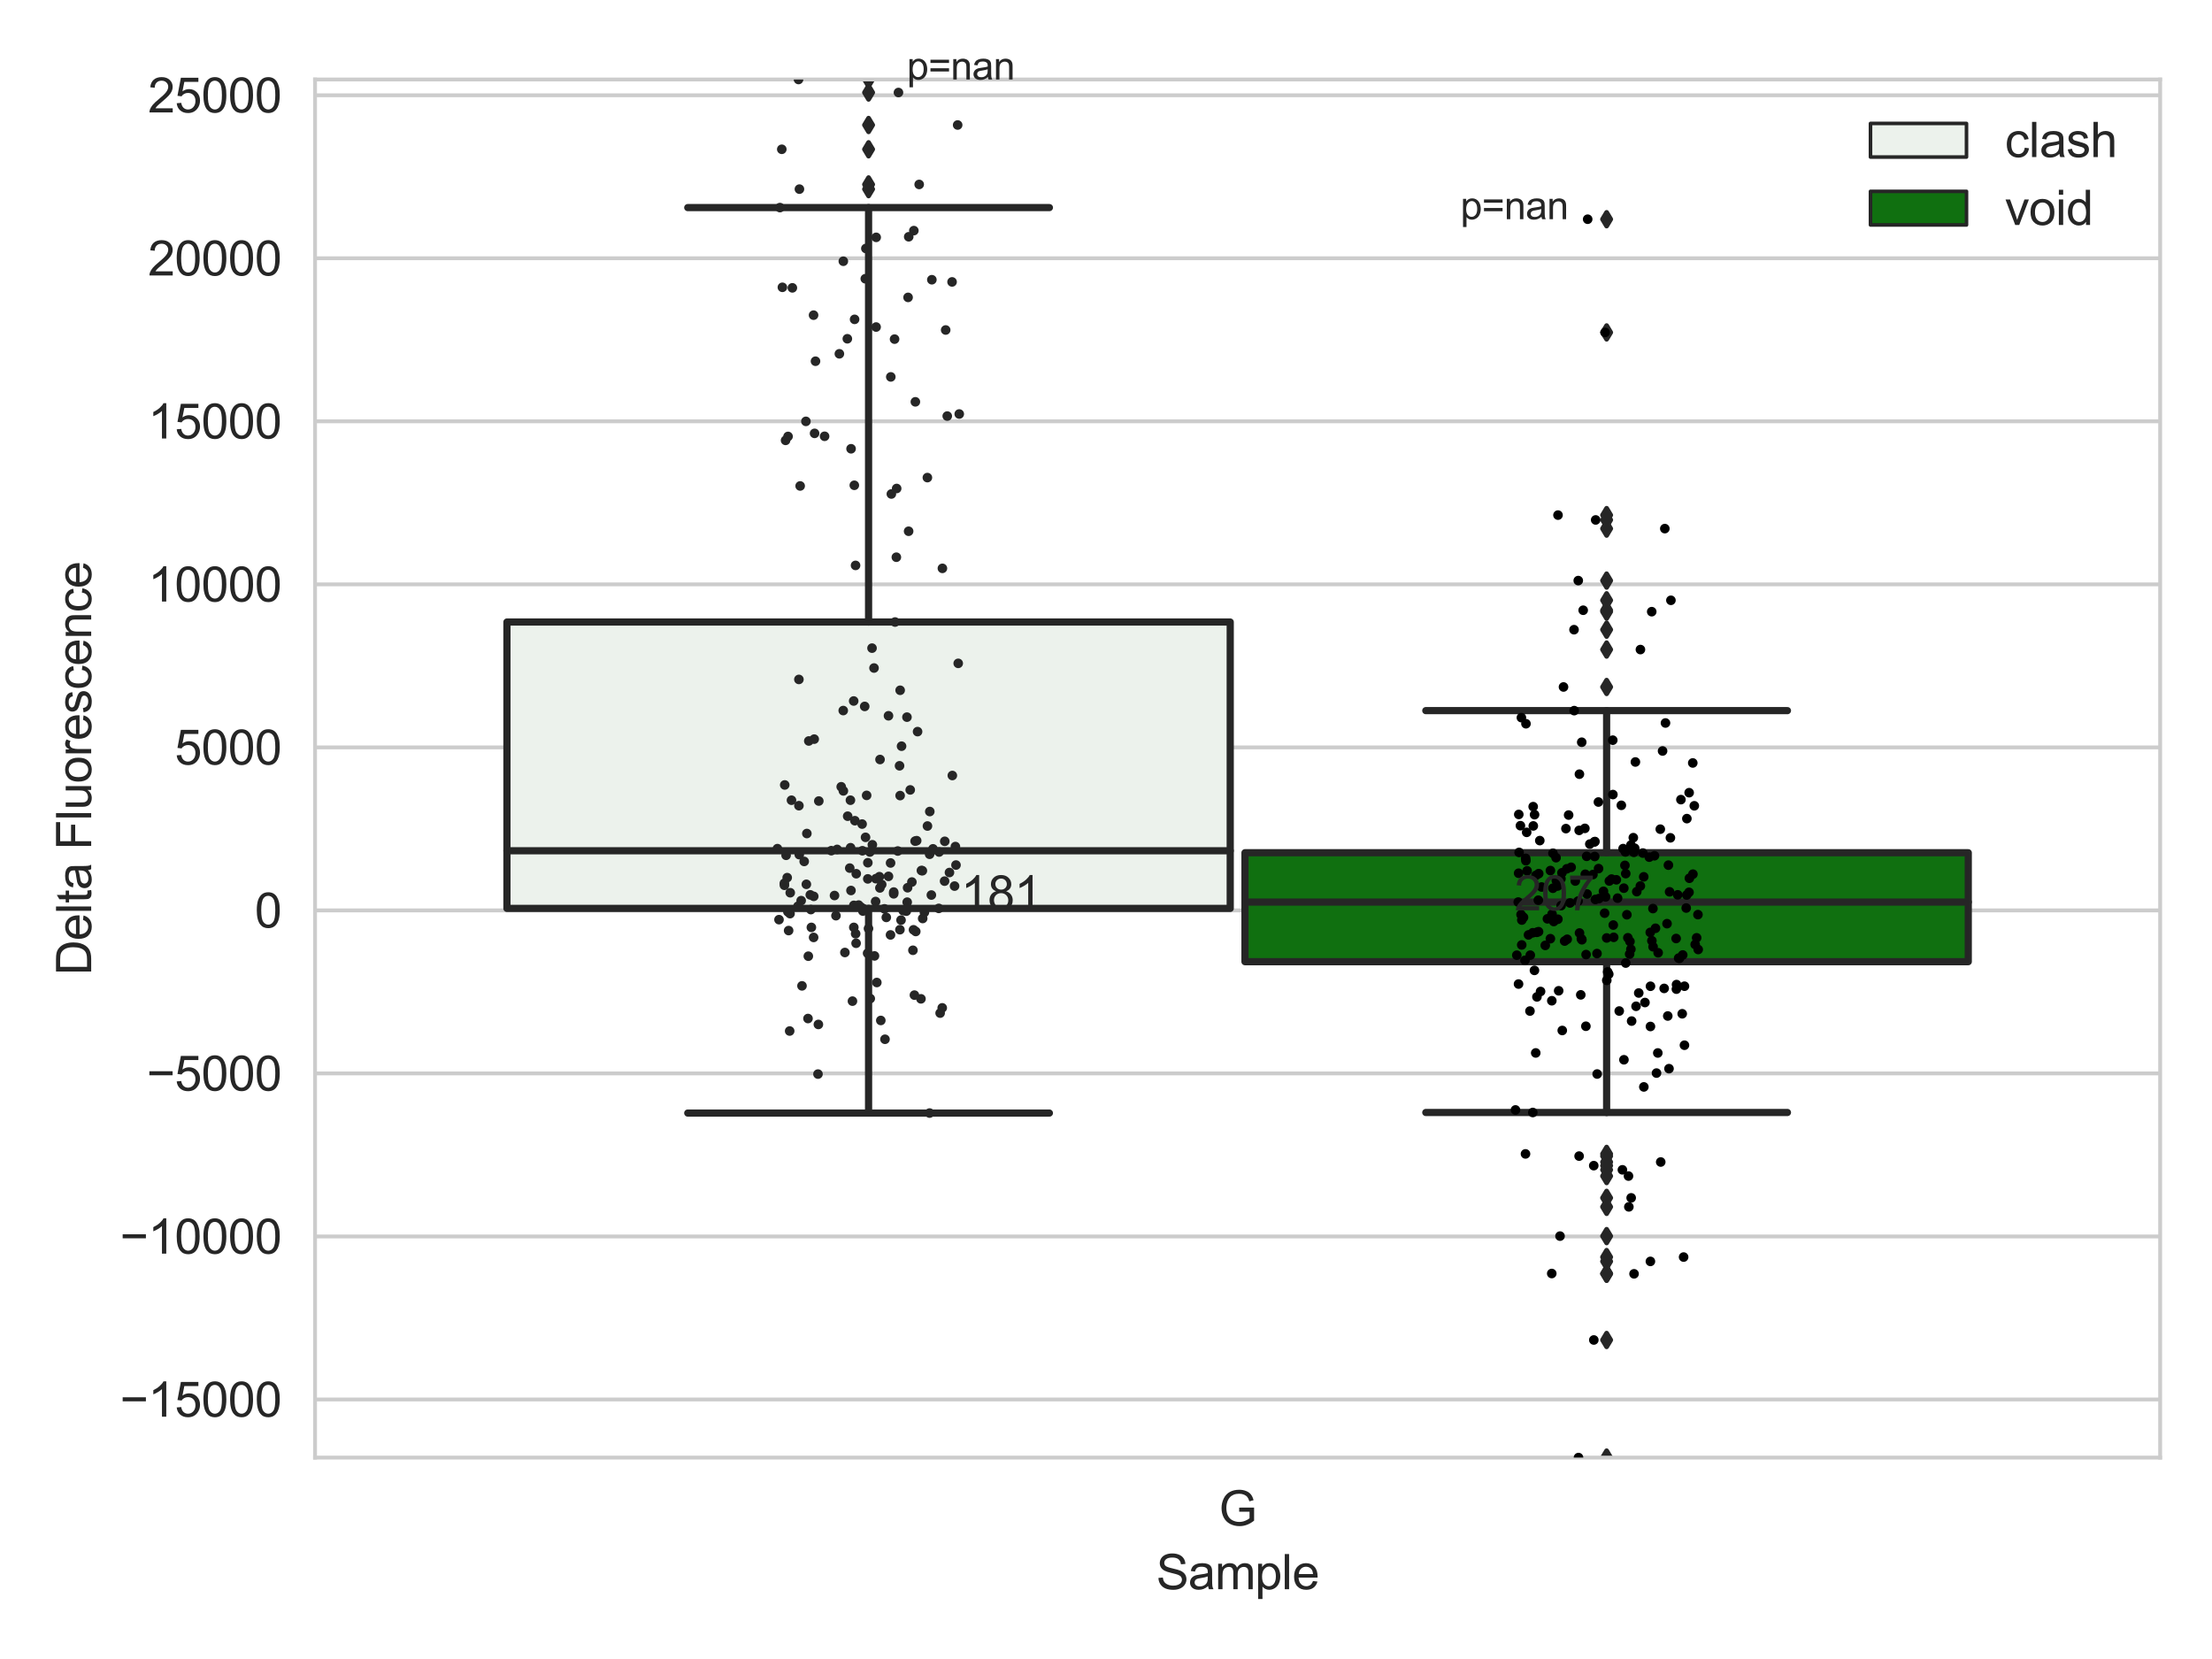 <?xml version="1.0" encoding="utf-8" standalone="no"?>
<!DOCTYPE svg PUBLIC "-//W3C//DTD SVG 1.1//EN"
  "http://www.w3.org/Graphics/SVG/1.1/DTD/svg11.dtd">
<svg xmlns:xlink="http://www.w3.org/1999/xlink" width="460.8pt" height="345.6pt" viewBox="0 0 460.8 345.6" xmlns="http://www.w3.org/2000/svg" version="1.1">
 <defs>
  <style type="text/css">*{stroke-linejoin: round; stroke-linecap: butt}</style>
 </defs>
 <g id="figure_1">
  <g id="patch_1">
   <path d="M 0 345.6 
L 460.8 345.6 
L 460.8 0 
L 0 0 
z
" style="fill: #ffffff"/>
  </g>
  <g id="axes_1">
   <g id="patch_2">
    <path d="M 65.63 303.64 
L 450 303.64 
L 450 16.56 
L 65.63 16.56 
z
" style="fill: #ffffff"/>
   </g>
   <g id="matplotlib.axis_1">
    <g id="xtick_1">
     <g id="text_1">
      <!-- G -->
      <g style="fill: #262626" transform="translate(253.926 317.798)scale(0.1 -0.1)">
       <defs>
        <path id="ArialMT-47" d="M 2638 1797 
L 2638 2334 
L 4578 2338 
L 4578 638 
Q 4131 281 3656 101 
Q 3181 -78 2681 -78 
Q 2006 -78 1454 211 
Q 903 500 622 1047 
Q 341 1594 341 2269 
Q 341 2938 620 3517 
Q 900 4097 1425 4378 
Q 1950 4659 2634 4659 
Q 3131 4659 3532 4498 
Q 3934 4338 4162 4050 
Q 4391 3763 4509 3300 
L 3963 3150 
Q 3859 3500 3706 3700 
Q 3553 3900 3268 4020 
Q 2984 4141 2638 4141 
Q 2222 4141 1919 4014 
Q 1616 3888 1430 3681 
Q 1244 3475 1141 3228 
Q 966 2803 966 2306 
Q 966 1694 1177 1281 
Q 1388 869 1791 669 
Q 2194 469 2647 469 
Q 3041 469 3416 620 
Q 3791 772 3984 944 
L 3984 1797 
L 2638 1797 
z
" transform="scale(0.016)"/>
       </defs>
       <use xlink:href="#ArialMT-47"/>
      </g>
     </g>
    </g>
    <g id="text_2">
     <!-- Sample -->
     <g style="fill: #262626" transform="translate(240.863 331.065)scale(0.1 -0.1)">
      <defs>
       <path id="ArialMT-53" d="M 288 1472 
L 859 1522 
Q 900 1178 1048 958 
Q 1197 738 1509 602 
Q 1822 466 2213 466 
Q 2559 466 2825 569 
Q 3091 672 3220 851 
Q 3350 1031 3350 1244 
Q 3350 1459 3225 1620 
Q 3100 1781 2813 1891 
Q 2628 1963 1997 2114 
Q 1366 2266 1113 2400 
Q 784 2572 623 2826 
Q 463 3081 463 3397 
Q 463 3744 659 4045 
Q 856 4347 1234 4503 
Q 1613 4659 2075 4659 
Q 2584 4659 2973 4495 
Q 3363 4331 3572 4012 
Q 3781 3694 3797 3291 
L 3216 3247 
Q 3169 3681 2898 3903 
Q 2628 4125 2100 4125 
Q 1550 4125 1298 3923 
Q 1047 3722 1047 3438 
Q 1047 3191 1225 3031 
Q 1400 2872 2139 2705 
Q 2878 2538 3153 2413 
Q 3553 2228 3743 1945 
Q 3934 1663 3934 1294 
Q 3934 928 3725 604 
Q 3516 281 3123 101 
Q 2731 -78 2241 -78 
Q 1619 -78 1198 103 
Q 778 284 539 648 
Q 300 1013 288 1472 
z
" transform="scale(0.016)"/>
       <path id="ArialMT-61" d="M 2588 409 
Q 2275 144 1986 34 
Q 1697 -75 1366 -75 
Q 819 -75 525 192 
Q 231 459 231 875 
Q 231 1119 342 1320 
Q 453 1522 633 1644 
Q 813 1766 1038 1828 
Q 1203 1872 1538 1913 
Q 2219 1994 2541 2106 
Q 2544 2222 2544 2253 
Q 2544 2597 2384 2738 
Q 2169 2928 1744 2928 
Q 1347 2928 1158 2789 
Q 969 2650 878 2297 
L 328 2372 
Q 403 2725 575 2942 
Q 747 3159 1072 3276 
Q 1397 3394 1825 3394 
Q 2250 3394 2515 3294 
Q 2781 3194 2906 3042 
Q 3031 2891 3081 2659 
Q 3109 2516 3109 2141 
L 3109 1391 
Q 3109 606 3145 398 
Q 3181 191 3288 0 
L 2700 0 
Q 2613 175 2588 409 
z
M 2541 1666 
Q 2234 1541 1622 1453 
Q 1275 1403 1131 1340 
Q 988 1278 909 1158 
Q 831 1038 831 891 
Q 831 666 1001 516 
Q 1172 366 1500 366 
Q 1825 366 2078 508 
Q 2331 650 2450 897 
Q 2541 1088 2541 1459 
L 2541 1666 
z
" transform="scale(0.016)"/>
       <path id="ArialMT-6d" d="M 422 0 
L 422 3319 
L 925 3319 
L 925 2853 
Q 1081 3097 1340 3245 
Q 1600 3394 1931 3394 
Q 2300 3394 2536 3241 
Q 2772 3088 2869 2813 
Q 3263 3394 3894 3394 
Q 4388 3394 4653 3120 
Q 4919 2847 4919 2278 
L 4919 0 
L 4359 0 
L 4359 2091 
Q 4359 2428 4304 2576 
Q 4250 2725 4106 2815 
Q 3963 2906 3769 2906 
Q 3419 2906 3187 2673 
Q 2956 2441 2956 1928 
L 2956 0 
L 2394 0 
L 2394 2156 
Q 2394 2531 2256 2718 
Q 2119 2906 1806 2906 
Q 1569 2906 1367 2781 
Q 1166 2656 1075 2415 
Q 984 2175 984 1722 
L 984 0 
L 422 0 
z
" transform="scale(0.016)"/>
       <path id="ArialMT-70" d="M 422 -1272 
L 422 3319 
L 934 3319 
L 934 2888 
Q 1116 3141 1344 3267 
Q 1572 3394 1897 3394 
Q 2322 3394 2647 3175 
Q 2972 2956 3137 2557 
Q 3303 2159 3303 1684 
Q 3303 1175 3120 767 
Q 2938 359 2589 142 
Q 2241 -75 1856 -75 
Q 1575 -75 1351 44 
Q 1128 163 984 344 
L 984 -1272 
L 422 -1272 
z
M 931 1641 
Q 931 1000 1190 694 
Q 1450 388 1819 388 
Q 2194 388 2461 705 
Q 2728 1022 2728 1688 
Q 2728 2322 2467 2637 
Q 2206 2953 1844 2953 
Q 1484 2953 1207 2617 
Q 931 2281 931 1641 
z
" transform="scale(0.016)"/>
       <path id="ArialMT-6c" d="M 409 0 
L 409 4581 
L 972 4581 
L 972 0 
L 409 0 
z
" transform="scale(0.016)"/>
       <path id="ArialMT-65" d="M 2694 1069 
L 3275 997 
Q 3138 488 2766 206 
Q 2394 -75 1816 -75 
Q 1088 -75 661 373 
Q 234 822 234 1631 
Q 234 2469 665 2931 
Q 1097 3394 1784 3394 
Q 2450 3394 2872 2941 
Q 3294 2488 3294 1666 
Q 3294 1616 3291 1516 
L 816 1516 
Q 847 969 1125 678 
Q 1403 388 1819 388 
Q 2128 388 2347 550 
Q 2566 713 2694 1069 
z
M 847 1978 
L 2700 1978 
Q 2663 2397 2488 2606 
Q 2219 2931 1791 2931 
Q 1403 2931 1139 2672 
Q 875 2413 847 1978 
z
" transform="scale(0.016)"/>
      </defs>
      <use xlink:href="#ArialMT-53"/>
      <use xlink:href="#ArialMT-61" x="66.699"/>
      <use xlink:href="#ArialMT-6d" x="122.314"/>
      <use xlink:href="#ArialMT-70" x="205.615"/>
      <use xlink:href="#ArialMT-6c" x="261.23"/>
      <use xlink:href="#ArialMT-65" x="283.447"/>
     </g>
    </g>
   </g>
   <g id="matplotlib.axis_2">
    <g id="ytick_1">
     <g id="line2d_1">
      <path d="M 65.63 291.538 
L 450 291.538 
" clip-path="url(#p47ba04bdc5)" style="fill: none; stroke: #cccccc; stroke-width: 0.8; stroke-linecap: round"/>
     </g>
     <g id="text_3">
      <!-- −15000 -->
      <g style="fill: #262626" transform="translate(24.985 295.117)scale(0.1 -0.1)">
       <defs>
        <path id="ArialMT-2212" d="M 3381 1997 
L 356 1997 
L 356 2522 
L 3381 2522 
L 3381 1997 
z
" transform="scale(0.016)"/>
        <path id="ArialMT-31" d="M 2384 0 
L 1822 0 
L 1822 3584 
Q 1619 3391 1289 3197 
Q 959 3003 697 2906 
L 697 3450 
Q 1169 3672 1522 3987 
Q 1875 4303 2022 4600 
L 2384 4600 
L 2384 0 
z
" transform="scale(0.016)"/>
        <path id="ArialMT-35" d="M 266 1200 
L 856 1250 
Q 922 819 1161 601 
Q 1400 384 1738 384 
Q 2144 384 2425 690 
Q 2706 997 2706 1503 
Q 2706 1984 2436 2262 
Q 2166 2541 1728 2541 
Q 1456 2541 1237 2417 
Q 1019 2294 894 2097 
L 366 2166 
L 809 4519 
L 3088 4519 
L 3088 3981 
L 1259 3981 
L 1013 2750 
Q 1425 3038 1878 3038 
Q 2478 3038 2890 2622 
Q 3303 2206 3303 1553 
Q 3303 931 2941 478 
Q 2500 -78 1738 -78 
Q 1113 -78 717 272 
Q 322 622 266 1200 
z
" transform="scale(0.016)"/>
        <path id="ArialMT-30" d="M 266 2259 
Q 266 3072 433 3567 
Q 600 4063 929 4331 
Q 1259 4600 1759 4600 
Q 2128 4600 2406 4451 
Q 2684 4303 2865 4023 
Q 3047 3744 3150 3342 
Q 3253 2941 3253 2259 
Q 3253 1453 3087 958 
Q 2922 463 2592 192 
Q 2263 -78 1759 -78 
Q 1097 -78 719 397 
Q 266 969 266 2259 
z
M 844 2259 
Q 844 1131 1108 757 
Q 1372 384 1759 384 
Q 2147 384 2411 759 
Q 2675 1134 2675 2259 
Q 2675 3391 2411 3762 
Q 2147 4134 1753 4134 
Q 1366 4134 1134 3806 
Q 844 3388 844 2259 
z
" transform="scale(0.016)"/>
       </defs>
       <use xlink:href="#ArialMT-2212"/>
       <use xlink:href="#ArialMT-31" x="58.398"/>
       <use xlink:href="#ArialMT-35" x="114.014"/>
       <use xlink:href="#ArialMT-30" x="169.629"/>
       <use xlink:href="#ArialMT-30" x="225.244"/>
       <use xlink:href="#ArialMT-30" x="280.859"/>
      </g>
     </g>
    </g>
    <g id="ytick_2">
     <g id="line2d_2">
      <path d="M 65.63 257.577 
L 450 257.577 
" clip-path="url(#p47ba04bdc5)" style="fill: none; stroke: #cccccc; stroke-width: 0.8; stroke-linecap: round"/>
     </g>
     <g id="text_4">
      <!-- −10000 -->
      <g style="fill: #262626" transform="translate(24.985 261.156)scale(0.1 -0.1)">
       <use xlink:href="#ArialMT-2212"/>
       <use xlink:href="#ArialMT-31" x="58.398"/>
       <use xlink:href="#ArialMT-30" x="114.014"/>
       <use xlink:href="#ArialMT-30" x="169.629"/>
       <use xlink:href="#ArialMT-30" x="225.244"/>
       <use xlink:href="#ArialMT-30" x="280.859"/>
      </g>
     </g>
    </g>
    <g id="ytick_3">
     <g id="line2d_3">
      <path d="M 65.63 223.615 
L 450 223.615 
" clip-path="url(#p47ba04bdc5)" style="fill: none; stroke: #cccccc; stroke-width: 0.8; stroke-linecap: round"/>
     </g>
     <g id="text_5">
      <!-- −5000 -->
      <g style="fill: #262626" transform="translate(30.546 227.194)scale(0.1 -0.1)">
       <use xlink:href="#ArialMT-2212"/>
       <use xlink:href="#ArialMT-35" x="58.398"/>
       <use xlink:href="#ArialMT-30" x="114.014"/>
       <use xlink:href="#ArialMT-30" x="169.629"/>
       <use xlink:href="#ArialMT-30" x="225.244"/>
      </g>
     </g>
    </g>
    <g id="ytick_4">
     <g id="line2d_4">
      <path d="M 65.63 189.654 
L 450 189.654 
" clip-path="url(#p47ba04bdc5)" style="fill: none; stroke: #cccccc; stroke-width: 0.8; stroke-linecap: round"/>
     </g>
     <g id="text_6">
      <!-- 0 -->
      <g style="fill: #262626" transform="translate(53.069 193.233)scale(0.1 -0.1)">
       <use xlink:href="#ArialMT-30"/>
      </g>
     </g>
    </g>
    <g id="ytick_5">
     <g id="line2d_5">
      <path d="M 65.63 155.692 
L 450 155.692 
" clip-path="url(#p47ba04bdc5)" style="fill: none; stroke: #cccccc; stroke-width: 0.8; stroke-linecap: round"/>
     </g>
     <g id="text_7">
      <!-- 5000 -->
      <g style="fill: #262626" transform="translate(36.386 159.271)scale(0.1 -0.1)">
       <use xlink:href="#ArialMT-35"/>
       <use xlink:href="#ArialMT-30" x="55.615"/>
       <use xlink:href="#ArialMT-30" x="111.23"/>
       <use xlink:href="#ArialMT-30" x="166.846"/>
      </g>
     </g>
    </g>
    <g id="ytick_6">
     <g id="line2d_6">
      <path d="M 65.63 121.731 
L 450 121.731 
" clip-path="url(#p47ba04bdc5)" style="fill: none; stroke: #cccccc; stroke-width: 0.8; stroke-linecap: round"/>
     </g>
     <g id="text_8">
      <!-- 10000 -->
      <g style="fill: #262626" transform="translate(30.825 125.31)scale(0.1 -0.1)">
       <use xlink:href="#ArialMT-31"/>
       <use xlink:href="#ArialMT-30" x="55.615"/>
       <use xlink:href="#ArialMT-30" x="111.23"/>
       <use xlink:href="#ArialMT-30" x="166.846"/>
       <use xlink:href="#ArialMT-30" x="222.461"/>
      </g>
     </g>
    </g>
    <g id="ytick_7">
     <g id="line2d_7">
      <path d="M 65.63 87.769 
L 450 87.769 
" clip-path="url(#p47ba04bdc5)" style="fill: none; stroke: #cccccc; stroke-width: 0.8; stroke-linecap: round"/>
     </g>
     <g id="text_9">
      <!-- 15000 -->
      <g style="fill: #262626" transform="translate(30.825 91.348)scale(0.1 -0.1)">
       <use xlink:href="#ArialMT-31"/>
       <use xlink:href="#ArialMT-35" x="55.615"/>
       <use xlink:href="#ArialMT-30" x="111.23"/>
       <use xlink:href="#ArialMT-30" x="166.846"/>
       <use xlink:href="#ArialMT-30" x="222.461"/>
      </g>
     </g>
    </g>
    <g id="ytick_8">
     <g id="line2d_8">
      <path d="M 65.63 53.808 
L 450 53.808 
" clip-path="url(#p47ba04bdc5)" style="fill: none; stroke: #cccccc; stroke-width: 0.8; stroke-linecap: round"/>
     </g>
     <g id="text_10">
      <!-- 20000 -->
      <g style="fill: #262626" transform="translate(30.825 57.386)scale(0.1 -0.1)">
       <defs>
        <path id="ArialMT-32" d="M 3222 541 
L 3222 0 
L 194 0 
Q 188 203 259 391 
Q 375 700 629 1000 
Q 884 1300 1366 1694 
Q 2113 2306 2375 2664 
Q 2638 3022 2638 3341 
Q 2638 3675 2398 3904 
Q 2159 4134 1775 4134 
Q 1369 4134 1125 3890 
Q 881 3647 878 3216 
L 300 3275 
Q 359 3922 746 4261 
Q 1134 4600 1788 4600 
Q 2447 4600 2831 4234 
Q 3216 3869 3216 3328 
Q 3216 3053 3103 2787 
Q 2991 2522 2730 2228 
Q 2469 1934 1863 1422 
Q 1356 997 1212 845 
Q 1069 694 975 541 
L 3222 541 
z
" transform="scale(0.016)"/>
       </defs>
       <use xlink:href="#ArialMT-32"/>
       <use xlink:href="#ArialMT-30" x="55.615"/>
       <use xlink:href="#ArialMT-30" x="111.23"/>
       <use xlink:href="#ArialMT-30" x="166.846"/>
       <use xlink:href="#ArialMT-30" x="222.461"/>
      </g>
     </g>
    </g>
    <g id="ytick_9">
     <g id="line2d_9">
      <path d="M 65.63 19.846 
L 450 19.846 
" clip-path="url(#p47ba04bdc5)" style="fill: none; stroke: #cccccc; stroke-width: 0.8; stroke-linecap: round"/>
     </g>
     <g id="text_11">
      <!-- 25000 -->
      <g style="fill: #262626" transform="translate(30.825 23.425)scale(0.1 -0.1)">
       <use xlink:href="#ArialMT-32"/>
       <use xlink:href="#ArialMT-35" x="55.615"/>
       <use xlink:href="#ArialMT-30" x="111.23"/>
       <use xlink:href="#ArialMT-30" x="166.846"/>
       <use xlink:href="#ArialMT-30" x="222.461"/>
      </g>
     </g>
    </g>
    <g id="text_12">
     <!-- Delta Fluorescence -->
     <g style="fill: #262626" transform="translate(18.997 203.174)rotate(-90)scale(0.1 -0.1)">
      <defs>
       <path id="ArialMT-44" d="M 494 0 
L 494 4581 
L 2072 4581 
Q 2606 4581 2888 4516 
Q 3281 4425 3559 4188 
Q 3922 3881 4101 3404 
Q 4281 2928 4281 2316 
Q 4281 1794 4159 1391 
Q 4038 988 3847 723 
Q 3656 459 3429 307 
Q 3203 156 2883 78 
Q 2563 0 2147 0 
L 494 0 
z
M 1100 541 
L 2078 541 
Q 2531 541 2789 625 
Q 3047 709 3200 863 
Q 3416 1078 3536 1442 
Q 3656 1806 3656 2325 
Q 3656 3044 3420 3430 
Q 3184 3816 2847 3947 
Q 2603 4041 2063 4041 
L 1100 4041 
L 1100 541 
z
" transform="scale(0.016)"/>
       <path id="ArialMT-74" d="M 1650 503 
L 1731 6 
Q 1494 -44 1306 -44 
Q 1000 -44 831 53 
Q 663 150 594 308 
Q 525 466 525 972 
L 525 2881 
L 113 2881 
L 113 3319 
L 525 3319 
L 525 4141 
L 1084 4478 
L 1084 3319 
L 1650 3319 
L 1650 2881 
L 1084 2881 
L 1084 941 
Q 1084 700 1114 631 
Q 1144 563 1211 522 
Q 1278 481 1403 481 
Q 1497 481 1650 503 
z
" transform="scale(0.016)"/>
       <path id="ArialMT-20" transform="scale(0.016)"/>
       <path id="ArialMT-46" d="M 525 0 
L 525 4581 
L 3616 4581 
L 3616 4041 
L 1131 4041 
L 1131 2622 
L 3281 2622 
L 3281 2081 
L 1131 2081 
L 1131 0 
L 525 0 
z
" transform="scale(0.016)"/>
       <path id="ArialMT-75" d="M 2597 0 
L 2597 488 
Q 2209 -75 1544 -75 
Q 1250 -75 995 37 
Q 741 150 617 320 
Q 494 491 444 738 
Q 409 903 409 1263 
L 409 3319 
L 972 3319 
L 972 1478 
Q 972 1038 1006 884 
Q 1059 663 1231 536 
Q 1403 409 1656 409 
Q 1909 409 2131 539 
Q 2353 669 2445 892 
Q 2538 1116 2538 1541 
L 2538 3319 
L 3100 3319 
L 3100 0 
L 2597 0 
z
" transform="scale(0.016)"/>
       <path id="ArialMT-6f" d="M 213 1659 
Q 213 2581 725 3025 
Q 1153 3394 1769 3394 
Q 2453 3394 2887 2945 
Q 3322 2497 3322 1706 
Q 3322 1066 3130 698 
Q 2938 331 2570 128 
Q 2203 -75 1769 -75 
Q 1072 -75 642 372 
Q 213 819 213 1659 
z
M 791 1659 
Q 791 1022 1069 705 
Q 1347 388 1769 388 
Q 2188 388 2466 706 
Q 2744 1025 2744 1678 
Q 2744 2294 2464 2611 
Q 2184 2928 1769 2928 
Q 1347 2928 1069 2612 
Q 791 2297 791 1659 
z
" transform="scale(0.016)"/>
       <path id="ArialMT-72" d="M 416 0 
L 416 3319 
L 922 3319 
L 922 2816 
Q 1116 3169 1280 3281 
Q 1444 3394 1641 3394 
Q 1925 3394 2219 3213 
L 2025 2691 
Q 1819 2813 1613 2813 
Q 1428 2813 1281 2702 
Q 1134 2591 1072 2394 
Q 978 2094 978 1738 
L 978 0 
L 416 0 
z
" transform="scale(0.016)"/>
       <path id="ArialMT-73" d="M 197 991 
L 753 1078 
Q 800 744 1014 566 
Q 1228 388 1613 388 
Q 2000 388 2187 545 
Q 2375 703 2375 916 
Q 2375 1106 2209 1216 
Q 2094 1291 1634 1406 
Q 1016 1563 777 1677 
Q 538 1791 414 1992 
Q 291 2194 291 2438 
Q 291 2659 392 2848 
Q 494 3038 669 3163 
Q 800 3259 1026 3326 
Q 1253 3394 1513 3394 
Q 1903 3394 2198 3281 
Q 2494 3169 2634 2976 
Q 2775 2784 2828 2463 
L 2278 2388 
Q 2241 2644 2061 2787 
Q 1881 2931 1553 2931 
Q 1166 2931 1000 2803 
Q 834 2675 834 2503 
Q 834 2394 903 2306 
Q 972 2216 1119 2156 
Q 1203 2125 1616 2013 
Q 2213 1853 2448 1751 
Q 2684 1650 2818 1456 
Q 2953 1263 2953 975 
Q 2953 694 2789 445 
Q 2625 197 2315 61 
Q 2006 -75 1616 -75 
Q 969 -75 630 194 
Q 291 463 197 991 
z
" transform="scale(0.016)"/>
       <path id="ArialMT-63" d="M 2588 1216 
L 3141 1144 
Q 3050 572 2676 248 
Q 2303 -75 1759 -75 
Q 1078 -75 664 370 
Q 250 816 250 1647 
Q 250 2184 428 2587 
Q 606 2991 970 3192 
Q 1334 3394 1763 3394 
Q 2303 3394 2647 3120 
Q 2991 2847 3088 2344 
L 2541 2259 
Q 2463 2594 2264 2762 
Q 2066 2931 1784 2931 
Q 1359 2931 1093 2626 
Q 828 2322 828 1663 
Q 828 994 1084 691 
Q 1341 388 1753 388 
Q 2084 388 2306 591 
Q 2528 794 2588 1216 
z
" transform="scale(0.016)"/>
       <path id="ArialMT-6e" d="M 422 0 
L 422 3319 
L 928 3319 
L 928 2847 
Q 1294 3394 1984 3394 
Q 2284 3394 2536 3286 
Q 2788 3178 2913 3003 
Q 3038 2828 3088 2588 
Q 3119 2431 3119 2041 
L 3119 0 
L 2556 0 
L 2556 2019 
Q 2556 2363 2490 2533 
Q 2425 2703 2258 2804 
Q 2091 2906 1866 2906 
Q 1506 2906 1245 2678 
Q 984 2450 984 1813 
L 984 0 
L 422 0 
z
" transform="scale(0.016)"/>
      </defs>
      <use xlink:href="#ArialMT-44"/>
      <use xlink:href="#ArialMT-65" x="72.217"/>
      <use xlink:href="#ArialMT-6c" x="127.832"/>
      <use xlink:href="#ArialMT-74" x="150.049"/>
      <use xlink:href="#ArialMT-61" x="177.832"/>
      <use xlink:href="#ArialMT-20" x="233.447"/>
      <use xlink:href="#ArialMT-46" x="261.23"/>
      <use xlink:href="#ArialMT-6c" x="322.314"/>
      <use xlink:href="#ArialMT-75" x="344.531"/>
      <use xlink:href="#ArialMT-6f" x="400.146"/>
      <use xlink:href="#ArialMT-72" x="455.762"/>
      <use xlink:href="#ArialMT-65" x="489.062"/>
      <use xlink:href="#ArialMT-73" x="544.678"/>
      <use xlink:href="#ArialMT-63" x="594.678"/>
      <use xlink:href="#ArialMT-65" x="644.678"/>
      <use xlink:href="#ArialMT-6e" x="700.293"/>
      <use xlink:href="#ArialMT-63" x="755.908"/>
      <use xlink:href="#ArialMT-65" x="805.908"/>
     </g>
    </g>
   </g>
   <g id="patch_3">
    <path d="M 105.604 189.234 
L 256.278 189.234 
L 256.278 129.579 
L 105.604 129.579 
L 105.604 189.234 
z
" clip-path="url(#p47ba04bdc5)" style="fill: #ecf2ec; stroke: #262626; stroke-width: 1.5; stroke-linejoin: miter"/>
   </g>
   <g id="patch_4">
    <path d="M 259.352 200.337 
L 410.026 200.337 
L 410.026 177.64 
L 259.352 177.64 
L 259.352 200.337 
z
" clip-path="url(#p47ba04bdc5)" style="fill: #107010; stroke: #262626; stroke-width: 1.5; stroke-linejoin: miter"/>
   </g>
   <g id="patch_5">
    <path d="M 257.815 189.654 
L 257.815 189.654 
L 257.815 189.654 
L 257.815 189.654 
z
" clip-path="url(#p47ba04bdc5)" style="fill: #ecf2ec; stroke: #262626; stroke-width: 0.75; stroke-linejoin: miter"/>
   </g>
   <g id="patch_6">
    <path d="M 257.815 189.654 
L 257.815 189.654 
L 257.815 189.654 
L 257.815 189.654 
z
" clip-path="url(#p47ba04bdc5)" style="fill: #107010; stroke: #262626; stroke-width: 0.75; stroke-linejoin: miter"/>
   </g>
   <g id="PathCollection_1"/>
   <g id="PathCollection_2"/>
   <g id="line2d_10">
    <path d="M 180.941 189.234 
L 180.941 231.872 
" clip-path="url(#p47ba04bdc5)" style="fill: none; stroke: #262626; stroke-width: 1.5; stroke-linecap: round"/>
   </g>
   <g id="line2d_11">
    <path d="M 180.941 129.579 
L 180.941 43.246 
" clip-path="url(#p47ba04bdc5)" style="fill: none; stroke: #262626; stroke-width: 1.5; stroke-linecap: round"/>
   </g>
   <g id="line2d_12">
    <path d="M 143.273 231.872 
L 218.609 231.872 
" clip-path="url(#p47ba04bdc5)" style="fill: none; stroke: #262626; stroke-width: 1.5; stroke-linecap: round"/>
   </g>
   <g id="line2d_13">
    <path d="M 143.273 43.246 
L 218.609 43.246 
" clip-path="url(#p47ba04bdc5)" style="fill: none; stroke: #262626; stroke-width: 1.5; stroke-linecap: round"/>
   </g>
   <g id="line2d_14">
    <defs>
     <path id="m4071b4799c" d="M -0 1.414 
L 0.849 0 
L 0 -1.414 
L -0.849 -0 
z
" style="stroke: #262626; stroke-linejoin: miter"/>
    </defs>
    <g clip-path="url(#p47ba04bdc5)">
     <use xlink:href="#m4071b4799c" x="180.941" y="39.4" style="fill: #262626; stroke: #262626; stroke-linejoin: miter"/>
     <use xlink:href="#m4071b4799c" x="180.941" y="16.56" style="fill: #262626; stroke: #262626; stroke-linejoin: miter"/>
     <use xlink:href="#m4071b4799c" x="180.941" y="19.273" style="fill: #262626; stroke: #262626; stroke-linejoin: miter"/>
     <use xlink:href="#m4071b4799c" x="180.941" y="26.039" style="fill: #262626; stroke: #262626; stroke-linejoin: miter"/>
     <use xlink:href="#m4071b4799c" x="180.941" y="31.1" style="fill: #262626; stroke: #262626; stroke-linejoin: miter"/>
     <use xlink:href="#m4071b4799c" x="180.941" y="38.422" style="fill: #262626; stroke: #262626; stroke-linejoin: miter"/>
    </g>
   </g>
   <g id="line2d_15">
    <path d="M 334.689 200.337 
L 334.689 231.751 
" clip-path="url(#p47ba04bdc5)" style="fill: none; stroke: #262626; stroke-width: 1.5; stroke-linecap: round"/>
   </g>
   <g id="line2d_16">
    <path d="M 334.689 177.64 
L 334.689 148.037 
" clip-path="url(#p47ba04bdc5)" style="fill: none; stroke: #262626; stroke-width: 1.5; stroke-linecap: round"/>
   </g>
   <g id="line2d_17">
    <path d="M 297.021 231.751 
L 372.357 231.751 
" clip-path="url(#p47ba04bdc5)" style="fill: none; stroke: #262626; stroke-width: 1.5; stroke-linecap: round"/>
   </g>
   <g id="line2d_18">
    <path d="M 297.021 148.037 
L 372.357 148.037 
" clip-path="url(#p47ba04bdc5)" style="fill: none; stroke: #262626; stroke-width: 1.5; stroke-linecap: round"/>
   </g>
   <g id="line2d_19">
    <g clip-path="url(#p47ba04bdc5)">
     <use xlink:href="#m4071b4799c" x="334.689" y="303.64" style="fill: #262626; stroke: #262626; stroke-linejoin: miter"/>
     <use xlink:href="#m4071b4799c" x="334.689" y="242.825" style="fill: #262626; stroke: #262626; stroke-linejoin: miter"/>
     <use xlink:href="#m4071b4799c" x="334.689" y="261.869" style="fill: #262626; stroke: #262626; stroke-linejoin: miter"/>
     <use xlink:href="#m4071b4799c" x="334.689" y="242.069" style="fill: #262626; stroke: #262626; stroke-linejoin: miter"/>
     <use xlink:href="#m4071b4799c" x="334.689" y="265.297" style="fill: #262626; stroke: #262626; stroke-linejoin: miter"/>
     <use xlink:href="#m4071b4799c" x="334.689" y="249.537" style="fill: #262626; stroke: #262626; stroke-linejoin: miter"/>
     <use xlink:href="#m4071b4799c" x="334.689" y="262.773" style="fill: #262626; stroke: #262626; stroke-linejoin: miter"/>
     <use xlink:href="#m4071b4799c" x="334.689" y="243.696" style="fill: #262626; stroke: #262626; stroke-linejoin: miter"/>
     <use xlink:href="#m4071b4799c" x="334.689" y="244.995" style="fill: #262626; stroke: #262626; stroke-linejoin: miter"/>
     <use xlink:href="#m4071b4799c" x="334.689" y="265.36" style="fill: #262626; stroke: #262626; stroke-linejoin: miter"/>
     <use xlink:href="#m4071b4799c" x="334.689" y="251.412" style="fill: #262626; stroke: #262626; stroke-linejoin: miter"/>
     <use xlink:href="#m4071b4799c" x="334.689" y="279.143" style="fill: #262626; stroke: #262626; stroke-linejoin: miter"/>
     <use xlink:href="#m4071b4799c" x="334.689" y="240.836" style="fill: #262626; stroke: #262626; stroke-linejoin: miter"/>
     <use xlink:href="#m4071b4799c" x="334.689" y="257.504" style="fill: #262626; stroke: #262626; stroke-linejoin: miter"/>
     <use xlink:href="#m4071b4799c" x="334.689" y="240.379" style="fill: #262626; stroke: #262626; stroke-linejoin: miter"/>
     <use xlink:href="#m4071b4799c" x="334.689" y="135.315" style="fill: #262626; stroke: #262626; stroke-linejoin: miter"/>
     <use xlink:href="#m4071b4799c" x="334.689" y="108.312" style="fill: #262626; stroke: #262626; stroke-linejoin: miter"/>
     <use xlink:href="#m4071b4799c" x="334.689" y="127.423" style="fill: #262626; stroke: #262626; stroke-linejoin: miter"/>
     <use xlink:href="#m4071b4799c" x="334.689" y="107.305" style="fill: #262626; stroke: #262626; stroke-linejoin: miter"/>
     <use xlink:href="#m4071b4799c" x="334.689" y="45.668" style="fill: #262626; stroke: #262626; stroke-linejoin: miter"/>
     <use xlink:href="#m4071b4799c" x="334.689" y="69.25" style="fill: #262626; stroke: #262626; stroke-linejoin: miter"/>
     <use xlink:href="#m4071b4799c" x="334.689" y="143.109" style="fill: #262626; stroke: #262626; stroke-linejoin: miter"/>
     <use xlink:href="#m4071b4799c" x="334.689" y="125.053" style="fill: #262626; stroke: #262626; stroke-linejoin: miter"/>
     <use xlink:href="#m4071b4799c" x="334.689" y="131.174" style="fill: #262626; stroke: #262626; stroke-linejoin: miter"/>
     <use xlink:href="#m4071b4799c" x="334.689" y="110.12" style="fill: #262626; stroke: #262626; stroke-linejoin: miter"/>
     <use xlink:href="#m4071b4799c" x="334.689" y="127.123" style="fill: #262626; stroke: #262626; stroke-linejoin: miter"/>
     <use xlink:href="#m4071b4799c" x="334.689" y="120.948" style="fill: #262626; stroke: #262626; stroke-linejoin: miter"/>
    </g>
   </g>
   <g id="line2d_20">
    <path d="M 105.604 177.225 
L 256.278 177.225 
" clip-path="url(#p47ba04bdc5)" style="fill: none; stroke: #262626; stroke-width: 1.5; stroke-linecap: round"/>
   </g>
   <g id="line2d_21">
    <path d="M 259.352 187.915 
L 410.026 187.915 
" clip-path="url(#p47ba04bdc5)" style="fill: none; stroke: #262626; stroke-width: 1.5; stroke-linecap: round"/>
   </g>
   <g id="patch_7">
    <path d="M 65.63 303.64 
L 65.63 16.56 
" style="fill: none; stroke: #cccccc; stroke-width: 0.8; stroke-linejoin: miter; stroke-linecap: square"/>
   </g>
   <g id="patch_8">
    <path d="M 450 303.64 
L 450 16.56 
" style="fill: none; stroke: #cccccc; stroke-width: 0.8; stroke-linejoin: miter; stroke-linecap: square"/>
   </g>
   <g id="patch_9">
    <path d="M 65.63 303.64 
L 450 303.64 
" style="fill: none; stroke: #cccccc; stroke-width: 0.8; stroke-linejoin: miter; stroke-linecap: square"/>
   </g>
   <g id="patch_10">
    <path d="M 65.63 16.56 
L 450 16.56 
" style="fill: none; stroke: #cccccc; stroke-width: 0.8; stroke-linejoin: miter; stroke-linecap: square"/>
   </g>
   <g id="PathCollection_3">
    <defs>
     <path id="C0_0_8d65882a81" d="M 0 1 
C 0.265 1 0.52 0.895 0.707 0.707 
C 0.895 0.52 1 0.265 1 -0 
C 1 -0.265 0.895 -0.52 0.707 -0.707 
C 0.52 -0.895 0.265 -1 0 -1 
C -0.265 -1 -0.52 -0.895 -0.707 -0.707 
C -0.895 -0.52 -1 -0.265 -1 0 
C -1 0.265 -0.895 0.52 -0.707 0.707 
C -0.52 0.895 -0.265 1 0 1 
z
"/>
    </defs>
    <g clip-path="url(#p47ba04bdc5)">
     <use xlink:href="#C0_0_8d65882a81" x="177.19" y="176.596" style="fill: #262626"/>
    </g>
    <g clip-path="url(#p47ba04bdc5)">
     <use xlink:href="#C0_0_8d65882a81" x="185.09" y="149.111" style="fill: #262626"/>
    </g>
    <g clip-path="url(#p47ba04bdc5)">
     <use xlink:href="#C0_0_8d65882a81" x="166.428" y="167.838" style="fill: #262626"/>
    </g>
    <g clip-path="url(#p47ba04bdc5)">
     <use xlink:href="#C0_0_8d65882a81" x="180.536" y="165.693" style="fill: #262626"/>
    </g>
    <g clip-path="url(#p47ba04bdc5)">
     <use xlink:href="#C0_0_8d65882a81" x="178.373" y="182.014" style="fill: #262626"/>
    </g>
    <g clip-path="url(#p47ba04bdc5)">
     <use xlink:href="#C0_0_8d65882a81" x="168.39" y="199.193" style="fill: #262626"/>
    </g>
    <g clip-path="url(#p47ba04bdc5)">
     <use xlink:href="#C0_0_8d65882a81" x="191.852" y="208.076" style="fill: #262626"/>
    </g>
    <g clip-path="url(#p47ba04bdc5)">
     <use xlink:href="#C0_0_8d65882a81" x="192.573" y="190.064" style="fill: #262626"/>
    </g>
    <g clip-path="url(#p47ba04bdc5)">
     <use xlink:href="#C0_0_8d65882a81" x="199.829" y="86.243" style="fill: #262626"/>
    </g>
    <g clip-path="url(#p47ba04bdc5)">
     <use xlink:href="#C0_0_8d65882a81" x="174.858" y="73.705" style="fill: #262626"/>
    </g>
    <g clip-path="url(#p47ba04bdc5)">
     <use xlink:href="#C0_0_8d65882a81" x="168.799" y="186.416" style="fill: #262626"/>
    </g>
    <g clip-path="url(#p47ba04bdc5)">
     <use xlink:href="#C0_0_8d65882a81" x="162.474" y="43.246" style="fill: #262626"/>
    </g>
    <g clip-path="url(#p47ba04bdc5)">
     <use xlink:href="#C0_0_8d65882a81" x="193.657" y="177.956" style="fill: #262626"/>
    </g>
    <g clip-path="url(#p47ba04bdc5)">
     <use xlink:href="#C0_0_8d65882a81" x="163.651" y="91.735" style="fill: #262626"/>
    </g>
    <g clip-path="url(#p47ba04bdc5)">
     <use xlink:href="#C0_0_8d65882a81" x="193.191" y="99.492" style="fill: #262626"/>
    </g>
    <g clip-path="url(#p47ba04bdc5)">
     <use xlink:href="#C0_0_8d65882a81" x="178.229" y="117.785" style="fill: #262626"/>
    </g>
    <g clip-path="url(#p47ba04bdc5)">
     <use xlink:href="#C0_0_8d65882a81" x="195.849" y="211.048" style="fill: #262626"/>
    </g>
    <g clip-path="url(#p47ba04bdc5)">
     <use xlink:href="#C0_0_8d65882a81" x="164.503" y="214.779" style="fill: #262626"/>
    </g>
    <g clip-path="url(#p47ba04bdc5)">
     <use xlink:href="#C0_0_8d65882a81" x="189.067" y="184.931" style="fill: #262626"/>
    </g>
    <g clip-path="url(#p47ba04bdc5)">
     <use xlink:href="#C0_0_8d65882a81" x="194.123" y="58.273" style="fill: #262626"/>
    </g>
    <g clip-path="url(#p47ba04bdc5)">
     <use xlink:href="#C0_0_8d65882a81" x="197.002" y="68.744" style="fill: #262626"/>
    </g>
    <g clip-path="url(#p47ba04bdc5)">
     <use xlink:href="#C0_0_8d65882a81" x="177.293" y="93.488" style="fill: #262626"/>
    </g>
    <g clip-path="url(#p47ba04bdc5)">
     <use xlink:href="#C0_0_8d65882a81" x="164.622" y="185.973" style="fill: #262626"/>
    </g>
    <g clip-path="url(#p47ba04bdc5)">
     <use xlink:href="#C0_0_8d65882a81" x="161.951" y="176.787" style="fill: #262626"/>
    </g>
    <g clip-path="url(#p47ba04bdc5)">
     <use xlink:href="#C0_0_8d65882a81" x="167.888" y="87.779" style="fill: #262626"/>
    </g>
    <g clip-path="url(#p47ba04bdc5)">
     <use xlink:href="#C0_0_8d65882a81" x="178.247" y="194.515" style="fill: #262626"/>
    </g>
    <g clip-path="url(#p47ba04bdc5)">
     <use xlink:href="#C0_0_8d65882a81" x="166.535" y="39.4" style="fill: #262626"/>
    </g>
    <g clip-path="url(#p47ba04bdc5)">
     <use xlink:href="#C0_0_8d65882a81" x="166.348" y="16.56" style="fill: #262626"/>
    </g>
    <g clip-path="url(#p47ba04bdc5)">
     <use xlink:href="#C0_0_8d65882a81" x="187.167" y="19.273" style="fill: #262626"/>
    </g>
    <g clip-path="url(#p47ba04bdc5)">
     <use xlink:href="#C0_0_8d65882a81" x="180.379" y="51.764" style="fill: #262626"/>
    </g>
    <g clip-path="url(#p47ba04bdc5)">
     <use xlink:href="#C0_0_8d65882a81" x="167.98" y="184.216" style="fill: #262626"/>
    </g>
    <g clip-path="url(#p47ba04bdc5)">
     <use xlink:href="#C0_0_8d65882a81" x="177.021" y="180.841" style="fill: #262626"/>
    </g>
    <g clip-path="url(#p47ba04bdc5)">
     <use xlink:href="#C0_0_8d65882a81" x="194.359" y="176.828" style="fill: #262626"/>
    </g>
    <g clip-path="url(#p47ba04bdc5)">
     <use xlink:href="#C0_0_8d65882a81" x="199.498" y="26.039" style="fill: #262626"/>
    </g>
    <g clip-path="url(#p47ba04bdc5)">
     <use xlink:href="#C0_0_8d65882a81" x="199.028" y="176.353" style="fill: #262626"/>
    </g>
    <g clip-path="url(#p47ba04bdc5)">
     <use xlink:href="#C0_0_8d65882a81" x="163.412" y="184.421" style="fill: #262626"/>
    </g>
    <g clip-path="url(#p47ba04bdc5)">
     <use xlink:href="#C0_0_8d65882a81" x="196.773" y="183.556" style="fill: #262626"/>
    </g>
    <g clip-path="url(#p47ba04bdc5)">
     <use xlink:href="#C0_0_8d65882a81" x="174.145" y="190.754" style="fill: #262626"/>
    </g>
    <g clip-path="url(#p47ba04bdc5)">
     <use xlink:href="#C0_0_8d65882a81" x="176.586" y="170.028" style="fill: #262626"/>
    </g>
    <g clip-path="url(#p47ba04bdc5)">
     <use xlink:href="#C0_0_8d65882a81" x="183.299" y="184.973" style="fill: #262626"/>
    </g>
    <g clip-path="url(#p47ba04bdc5)">
     <use xlink:href="#C0_0_8d65882a81" x="166.898" y="187.617" style="fill: #262626"/>
    </g>
    <g clip-path="url(#p47ba04bdc5)">
     <use xlink:href="#C0_0_8d65882a81" x="182.075" y="139.16" style="fill: #262626"/>
    </g>
    <g clip-path="url(#p47ba04bdc5)">
     <use xlink:href="#C0_0_8d65882a81" x="177.275" y="185.506" style="fill: #262626"/>
    </g>
    <g clip-path="url(#p47ba04bdc5)">
     <use xlink:href="#C0_0_8d65882a81" x="177.866" y="193.19" style="fill: #262626"/>
    </g>
    <g clip-path="url(#p47ba04bdc5)">
     <use xlink:href="#C0_0_8d65882a81" x="179.332" y="188.98" style="fill: #262626"/>
    </g>
    <g clip-path="url(#p47ba04bdc5)">
     <use xlink:href="#C0_0_8d65882a81" x="164.133" y="189.941" style="fill: #262626"/>
    </g>
    <g clip-path="url(#p47ba04bdc5)">
     <use xlink:href="#C0_0_8d65882a81" x="164.88" y="166.701" style="fill: #262626"/>
    </g>
    <g clip-path="url(#p47ba04bdc5)">
     <use xlink:href="#C0_0_8d65882a81" x="169.481" y="65.652" style="fill: #262626"/>
    </g>
    <g clip-path="url(#p47ba04bdc5)">
     <use xlink:href="#C0_0_8d65882a81" x="198.333" y="58.727" style="fill: #262626"/>
    </g>
    <g clip-path="url(#p47ba04bdc5)">
     <use xlink:href="#C0_0_8d65882a81" x="162.989" y="59.852" style="fill: #262626"/>
    </g>
    <g clip-path="url(#p47ba04bdc5)">
     <use xlink:href="#C0_0_8d65882a81" x="176.517" y="70.572" style="fill: #262626"/>
    </g>
    <g clip-path="url(#p47ba04bdc5)">
     <use xlink:href="#C0_0_8d65882a81" x="190.37" y="48.042" style="fill: #262626"/>
    </g>
    <g clip-path="url(#p47ba04bdc5)">
     <use xlink:href="#C0_0_8d65882a81" x="165.064" y="59.964" style="fill: #262626"/>
    </g>
    <g clip-path="url(#p47ba04bdc5)">
     <use xlink:href="#C0_0_8d65882a81" x="182.523" y="49.444" style="fill: #262626"/>
    </g>
    <g clip-path="url(#p47ba04bdc5)">
     <use xlink:href="#C0_0_8d65882a81" x="178.028" y="66.528" style="fill: #262626"/>
    </g>
    <g clip-path="url(#p47ba04bdc5)">
     <use xlink:href="#C0_0_8d65882a81" x="174.391" y="176.946" style="fill: #262626"/>
    </g>
    <g clip-path="url(#p47ba04bdc5)">
     <use xlink:href="#C0_0_8d65882a81" x="180.925" y="193.436" style="fill: #262626"/>
    </g>
    <g clip-path="url(#p47ba04bdc5)">
     <use xlink:href="#C0_0_8d65882a81" x="191.148" y="152.41" style="fill: #262626"/>
    </g>
    <g clip-path="url(#p47ba04bdc5)">
     <use xlink:href="#C0_0_8d65882a81" x="169.616" y="153.974" style="fill: #262626"/>
    </g>
    <g clip-path="url(#p47ba04bdc5)">
     <use xlink:href="#C0_0_8d65882a81" x="198.853" y="184.588" style="fill: #262626"/>
    </g>
    <g clip-path="url(#p47ba04bdc5)">
     <use xlink:href="#C0_0_8d65882a81" x="162.861" y="31.1" style="fill: #262626"/>
    </g>
    <g clip-path="url(#p47ba04bdc5)">
     <use xlink:href="#C0_0_8d65882a81" x="163.475" y="163.52" style="fill: #262626"/>
    </g>
    <g clip-path="url(#p47ba04bdc5)">
     <use xlink:href="#C0_0_8d65882a81" x="189.169" y="61.952" style="fill: #262626"/>
    </g>
    <g clip-path="url(#p47ba04bdc5)">
     <use xlink:href="#C0_0_8d65882a81" x="191.483" y="38.422" style="fill: #262626"/>
    </g>
    <g clip-path="url(#p47ba04bdc5)">
     <use xlink:href="#C0_0_8d65882a81" x="180.26" y="58.066" style="fill: #262626"/>
    </g>
    <g clip-path="url(#p47ba04bdc5)">
     <use xlink:href="#C0_0_8d65882a81" x="167.07" y="205.373" style="fill: #262626"/>
    </g>
    <g clip-path="url(#p47ba04bdc5)">
     <use xlink:href="#C0_0_8d65882a81" x="187.518" y="143.797" style="fill: #262626"/>
    </g>
    <g clip-path="url(#p47ba04bdc5)">
     <use xlink:href="#C0_0_8d65882a81" x="173.844" y="186.552" style="fill: #262626"/>
    </g>
    <g clip-path="url(#p47ba04bdc5)">
     <use xlink:href="#C0_0_8d65882a81" x="185.511" y="194.761" style="fill: #262626"/>
    </g>
    <g clip-path="url(#p47ba04bdc5)">
     <use xlink:href="#C0_0_8d65882a81" x="180.134" y="147.16" style="fill: #262626"/>
    </g>
    <g clip-path="url(#p47ba04bdc5)">
     <use xlink:href="#C0_0_8d65882a81" x="177.582" y="208.555" style="fill: #262626"/>
    </g>
    <g clip-path="url(#p47ba04bdc5)">
     <use xlink:href="#C0_0_8d65882a81" x="183.488" y="212.579" style="fill: #262626"/>
    </g>
    <g clip-path="url(#p47ba04bdc5)">
     <use xlink:href="#C0_0_8d65882a81" x="196.322" y="118.399" style="fill: #262626"/>
    </g>
    <g clip-path="url(#p47ba04bdc5)">
     <use xlink:href="#C0_0_8d65882a81" x="181.728" y="175.978" style="fill: #262626"/>
    </g>
    <g clip-path="url(#p47ba04bdc5)">
     <use xlink:href="#C0_0_8d65882a81" x="180.787" y="179.723" style="fill: #262626"/>
    </g>
    <g clip-path="url(#p47ba04bdc5)">
     <use xlink:href="#C0_0_8d65882a81" x="185.688" y="102.906" style="fill: #262626"/>
    </g>
    <g clip-path="url(#p47ba04bdc5)">
     <use xlink:href="#C0_0_8d65882a81" x="199.615" y="138.188" style="fill: #262626"/>
    </g>
    <g clip-path="url(#p47ba04bdc5)">
     <use xlink:href="#C0_0_8d65882a81" x="178.341" y="196.499" style="fill: #262626"/>
    </g>
    <g clip-path="url(#p47ba04bdc5)">
     <use xlink:href="#C0_0_8d65882a81" x="169.494" y="195.283" style="fill: #262626"/>
    </g>
    <g clip-path="url(#p47ba04bdc5)">
     <use xlink:href="#C0_0_8d65882a81" x="187.021" y="177.282" style="fill: #262626"/>
    </g>
    <g clip-path="url(#p47ba04bdc5)">
     <use xlink:href="#C0_0_8d65882a81" x="189.962" y="183.743" style="fill: #262626"/>
    </g>
    <g clip-path="url(#p47ba04bdc5)">
     <use xlink:href="#C0_0_8d65882a81" x="183.675" y="184.256" style="fill: #262626"/>
    </g>
    <g clip-path="url(#p47ba04bdc5)">
     <use xlink:href="#C0_0_8d65882a81" x="190.772" y="194.045" style="fill: #262626"/>
    </g>
    <g clip-path="url(#p47ba04bdc5)">
     <use xlink:href="#C0_0_8d65882a81" x="182.657" y="204.674" style="fill: #262626"/>
    </g>
    <g clip-path="url(#p47ba04bdc5)">
     <use xlink:href="#C0_0_8d65882a81" x="175.662" y="148.022" style="fill: #262626"/>
    </g>
    <g clip-path="url(#p47ba04bdc5)">
     <use xlink:href="#C0_0_8d65882a81" x="188.936" y="149.393" style="fill: #262626"/>
    </g>
    <g clip-path="url(#p47ba04bdc5)">
     <use xlink:href="#C0_0_8d65882a81" x="187.81" y="155.445" style="fill: #262626"/>
    </g>
    <g clip-path="url(#p47ba04bdc5)">
     <use xlink:href="#C0_0_8d65882a81" x="195.639" y="177.487" style="fill: #262626"/>
    </g>
    <g clip-path="url(#p47ba04bdc5)">
     <use xlink:href="#C0_0_8d65882a81" x="180.737" y="198.579" style="fill: #262626"/>
    </g>
    <g clip-path="url(#p47ba04bdc5)">
     <use xlink:href="#C0_0_8d65882a81" x="181.66" y="135.018" style="fill: #262626"/>
    </g>
    <g clip-path="url(#p47ba04bdc5)">
     <use xlink:href="#C0_0_8d65882a81" x="163.759" y="178.174" style="fill: #262626"/>
    </g>
    <g clip-path="url(#p47ba04bdc5)">
     <use xlink:href="#C0_0_8d65882a81" x="189.303" y="49.323" style="fill: #262626"/>
    </g>
    <g clip-path="url(#p47ba04bdc5)">
     <use xlink:href="#C0_0_8d65882a81" x="197.329" y="86.674" style="fill: #262626"/>
    </g>
    <g clip-path="url(#p47ba04bdc5)">
     <use xlink:href="#C0_0_8d65882a81" x="186.728" y="116.077" style="fill: #262626"/>
    </g>
    <g clip-path="url(#p47ba04bdc5)">
     <use xlink:href="#C0_0_8d65882a81" x="170.485" y="213.41" style="fill: #262626"/>
    </g>
    <g clip-path="url(#p47ba04bdc5)">
     <use xlink:href="#C0_0_8d65882a81" x="178.871" y="188.544" style="fill: #262626"/>
    </g>
    <g clip-path="url(#p47ba04bdc5)">
     <use xlink:href="#C0_0_8d65882a81" x="170.402" y="223.75" style="fill: #262626"/>
    </g>
    <g clip-path="url(#p47ba04bdc5)">
     <use xlink:href="#C0_0_8d65882a81" x="182.404" y="187.802" style="fill: #262626"/>
    </g>
    <g clip-path="url(#p47ba04bdc5)">
     <use xlink:href="#C0_0_8d65882a81" x="186.457" y="129.579" style="fill: #262626"/>
    </g>
    <g clip-path="url(#p47ba04bdc5)">
     <use xlink:href="#C0_0_8d65882a81" x="175.24" y="163.898" style="fill: #262626"/>
    </g>
    <g clip-path="url(#p47ba04bdc5)">
     <use xlink:href="#C0_0_8d65882a81" x="178.089" y="170.967" style="fill: #262626"/>
    </g>
    <g clip-path="url(#p47ba04bdc5)">
     <use xlink:href="#C0_0_8d65882a81" x="173.17" y="177.21" style="fill: #262626"/>
    </g>
    <g clip-path="url(#p47ba04bdc5)">
     <use xlink:href="#C0_0_8d65882a81" x="169.884" y="75.25" style="fill: #262626"/>
    </g>
    <g clip-path="url(#p47ba04bdc5)">
     <use xlink:href="#C0_0_8d65882a81" x="171.777" y="90.887" style="fill: #262626"/>
    </g>
    <g clip-path="url(#p47ba04bdc5)">
     <use xlink:href="#C0_0_8d65882a81" x="180.308" y="174.431" style="fill: #262626"/>
    </g>
    <g clip-path="url(#p47ba04bdc5)">
     <use xlink:href="#C0_0_8d65882a81" x="169.024" y="193.194" style="fill: #262626"/>
    </g>
    <g clip-path="url(#p47ba04bdc5)">
     <use xlink:href="#C0_0_8d65882a81" x="169.519" y="186.727" style="fill: #262626"/>
    </g>
    <g clip-path="url(#p47ba04bdc5)">
     <use xlink:href="#C0_0_8d65882a81" x="190.181" y="197.958" style="fill: #262626"/>
    </g>
    <g clip-path="url(#p47ba04bdc5)">
     <use xlink:href="#C0_0_8d65882a81" x="183.326" y="158.219" style="fill: #262626"/>
    </g>
    <g clip-path="url(#p47ba04bdc5)">
     <use xlink:href="#C0_0_8d65882a81" x="166.506" y="178.032" style="fill: #262626"/>
    </g>
    <g clip-path="url(#p47ba04bdc5)">
     <use xlink:href="#C0_0_8d65882a81" x="190.962" y="175.128" style="fill: #262626"/>
    </g>
    <g clip-path="url(#p47ba04bdc5)">
     <use xlink:href="#C0_0_8d65882a81" x="168.083" y="173.637" style="fill: #262626"/>
    </g>
    <g clip-path="url(#p47ba04bdc5)">
     <use xlink:href="#C0_0_8d65882a81" x="195.562" y="189.234" style="fill: #262626"/>
    </g>
    <g clip-path="url(#p47ba04bdc5)">
     <use xlink:href="#C0_0_8d65882a81" x="185.523" y="179.774" style="fill: #262626"/>
    </g>
    <g clip-path="url(#p47ba04bdc5)">
     <use xlink:href="#C0_0_8d65882a81" x="168.918" y="189.483" style="fill: #262626"/>
    </g>
    <g clip-path="url(#p47ba04bdc5)">
     <use xlink:href="#C0_0_8d65882a81" x="181.217" y="177.49" style="fill: #262626"/>
    </g>
    <g clip-path="url(#p47ba04bdc5)">
     <use xlink:href="#C0_0_8d65882a81" x="164.583" y="190.329" style="fill: #262626"/>
    </g>
    <g clip-path="url(#p47ba04bdc5)">
     <use xlink:href="#C0_0_8d65882a81" x="190.3" y="193.696" style="fill: #262626"/>
    </g>
    <g clip-path="url(#p47ba04bdc5)">
     <use xlink:href="#C0_0_8d65882a81" x="181.289" y="208.024" style="fill: #262626"/>
    </g>
    <g clip-path="url(#p47ba04bdc5)">
     <use xlink:href="#C0_0_8d65882a81" x="193.649" y="231.872" style="fill: #262626"/>
    </g>
    <g clip-path="url(#p47ba04bdc5)">
     <use xlink:href="#C0_0_8d65882a81" x="164.285" y="193.854" style="fill: #262626"/>
    </g>
    <g clip-path="url(#p47ba04bdc5)">
     <use xlink:href="#C0_0_8d65882a81" x="176.008" y="198.422" style="fill: #262626"/>
    </g>
    <g clip-path="url(#p47ba04bdc5)">
     <use xlink:href="#C0_0_8d65882a81" x="167.53" y="179.452" style="fill: #262626"/>
    </g>
    <g clip-path="url(#p47ba04bdc5)">
     <use xlink:href="#C0_0_8d65882a81" x="163.988" y="182.827" style="fill: #262626"/>
    </g>
    <g clip-path="url(#p47ba04bdc5)">
     <use xlink:href="#C0_0_8d65882a81" x="177.16" y="166.697" style="fill: #262626"/>
    </g>
    <g clip-path="url(#p47ba04bdc5)">
     <use xlink:href="#C0_0_8d65882a81" x="179.593" y="171.669" style="fill: #262626"/>
    </g>
    <g clip-path="url(#p47ba04bdc5)">
     <use xlink:href="#C0_0_8d65882a81" x="187.703" y="191.673" style="fill: #262626"/>
    </g>
    <g clip-path="url(#p47ba04bdc5)">
     <use xlink:href="#C0_0_8d65882a81" x="179.655" y="177.225" style="fill: #262626"/>
    </g>
    <g clip-path="url(#p47ba04bdc5)">
     <use xlink:href="#C0_0_8d65882a81" x="196.285" y="209.956" style="fill: #262626"/>
    </g>
    <g clip-path="url(#p47ba04bdc5)">
     <use xlink:href="#C0_0_8d65882a81" x="185.089" y="182.562" style="fill: #262626"/>
    </g>
    <g clip-path="url(#p47ba04bdc5)">
     <use xlink:href="#C0_0_8d65882a81" x="177.869" y="188.603" style="fill: #262626"/>
    </g>
    <g clip-path="url(#p47ba04bdc5)">
     <use xlink:href="#C0_0_8d65882a81" x="184.634" y="191.112" style="fill: #262626"/>
    </g>
    <g clip-path="url(#p47ba04bdc5)">
     <use xlink:href="#C0_0_8d65882a81" x="186.172" y="186.199" style="fill: #262626"/>
    </g>
    <g clip-path="url(#p47ba04bdc5)">
     <use xlink:href="#C0_0_8d65882a81" x="188.807" y="189.811" style="fill: #262626"/>
    </g>
    <g clip-path="url(#p47ba04bdc5)">
     <use xlink:href="#C0_0_8d65882a81" x="164.167" y="90.919" style="fill: #262626"/>
    </g>
    <g clip-path="url(#p47ba04bdc5)">
     <use xlink:href="#C0_0_8d65882a81" x="189.282" y="110.668" style="fill: #262626"/>
    </g>
    <g clip-path="url(#p47ba04bdc5)">
     <use xlink:href="#C0_0_8d65882a81" x="188.139" y="189.703" style="fill: #262626"/>
    </g>
    <g clip-path="url(#p47ba04bdc5)">
     <use xlink:href="#C0_0_8d65882a81" x="192.149" y="181.39" style="fill: #262626"/>
    </g>
    <g clip-path="url(#p47ba04bdc5)">
     <use xlink:href="#C0_0_8d65882a81" x="182.457" y="183.045" style="fill: #262626"/>
    </g>
    <g clip-path="url(#p47ba04bdc5)">
     <use xlink:href="#C0_0_8d65882a81" x="183.196" y="182.629" style="fill: #262626"/>
    </g>
    <g clip-path="url(#p47ba04bdc5)">
     <use xlink:href="#C0_0_8d65882a81" x="190.688" y="83.708" style="fill: #262626"/>
    </g>
    <g clip-path="url(#p47ba04bdc5)">
     <use xlink:href="#C0_0_8d65882a81" x="169.692" y="90.277" style="fill: #262626"/>
    </g>
    <g clip-path="url(#p47ba04bdc5)">
     <use xlink:href="#C0_0_8d65882a81" x="166.687" y="101.234" style="fill: #262626"/>
    </g>
    <g clip-path="url(#p47ba04bdc5)">
     <use xlink:href="#C0_0_8d65882a81" x="189.616" y="164.553" style="fill: #262626"/>
    </g>
    <g clip-path="url(#p47ba04bdc5)">
     <use xlink:href="#C0_0_8d65882a81" x="179.826" y="189.287" style="fill: #262626"/>
    </g>
    <g clip-path="url(#p47ba04bdc5)">
     <use xlink:href="#C0_0_8d65882a81" x="187.393" y="159.53" style="fill: #262626"/>
    </g>
    <g clip-path="url(#p47ba04bdc5)">
     <use xlink:href="#C0_0_8d65882a81" x="179.754" y="189.79" style="fill: #262626"/>
    </g>
    <g clip-path="url(#p47ba04bdc5)">
     <use xlink:href="#C0_0_8d65882a81" x="177.837" y="146.03" style="fill: #262626"/>
    </g>
    <g clip-path="url(#p47ba04bdc5)">
     <use xlink:href="#C0_0_8d65882a81" x="182.173" y="199.134" style="fill: #262626"/>
    </g>
    <g clip-path="url(#p47ba04bdc5)">
     <use xlink:href="#C0_0_8d65882a81" x="185.57" y="78.516" style="fill: #262626"/>
    </g>
    <g clip-path="url(#p47ba04bdc5)">
     <use xlink:href="#C0_0_8d65882a81" x="184.248" y="189.33" style="fill: #262626"/>
    </g>
    <g clip-path="url(#p47ba04bdc5)">
     <use xlink:href="#C0_0_8d65882a81" x="175.681" y="54.419" style="fill: #262626"/>
    </g>
    <g clip-path="url(#p47ba04bdc5)">
     <use xlink:href="#C0_0_8d65882a81" x="197.791" y="181.761" style="fill: #262626"/>
    </g>
    <g clip-path="url(#p47ba04bdc5)">
     <use xlink:href="#C0_0_8d65882a81" x="170.573" y="166.869" style="fill: #262626"/>
    </g>
    <g clip-path="url(#p47ba04bdc5)">
     <use xlink:href="#C0_0_8d65882a81" x="163.397" y="184" style="fill: #262626"/>
    </g>
    <g clip-path="url(#p47ba04bdc5)">
     <use xlink:href="#C0_0_8d65882a81" x="199.152" y="180.204" style="fill: #262626"/>
    </g>
    <g clip-path="url(#p47ba04bdc5)">
     <use xlink:href="#C0_0_8d65882a81" x="188.985" y="187.938" style="fill: #262626"/>
    </g>
    <g clip-path="url(#p47ba04bdc5)">
     <use xlink:href="#C0_0_8d65882a81" x="198.39" y="161.553" style="fill: #262626"/>
    </g>
    <g clip-path="url(#p47ba04bdc5)">
     <use xlink:href="#C0_0_8d65882a81" x="177.97" y="101.093" style="fill: #262626"/>
    </g>
    <g clip-path="url(#p47ba04bdc5)">
     <use xlink:href="#C0_0_8d65882a81" x="186.791" y="101.763" style="fill: #262626"/>
    </g>
    <g clip-path="url(#p47ba04bdc5)">
     <use xlink:href="#C0_0_8d65882a81" x="187.47" y="193.675" style="fill: #262626"/>
    </g>
    <g clip-path="url(#p47ba04bdc5)">
     <use xlink:href="#C0_0_8d65882a81" x="193.206" y="172.074" style="fill: #262626"/>
    </g>
    <g clip-path="url(#p47ba04bdc5)">
     <use xlink:href="#C0_0_8d65882a81" x="192.212" y="191.339" style="fill: #262626"/>
    </g>
    <g clip-path="url(#p47ba04bdc5)">
     <use xlink:href="#C0_0_8d65882a81" x="190.633" y="175.222" style="fill: #262626"/>
    </g>
    <g clip-path="url(#p47ba04bdc5)">
     <use xlink:href="#C0_0_8d65882a81" x="186.178" y="185.832" style="fill: #262626"/>
    </g>
    <g clip-path="url(#p47ba04bdc5)">
     <use xlink:href="#C0_0_8d65882a81" x="166.236" y="188.78" style="fill: #262626"/>
    </g>
    <g clip-path="url(#p47ba04bdc5)">
     <use xlink:href="#C0_0_8d65882a81" x="190.492" y="207.3" style="fill: #262626"/>
    </g>
    <g clip-path="url(#p47ba04bdc5)">
     <use xlink:href="#C0_0_8d65882a81" x="168.487" y="154.359" style="fill: #262626"/>
    </g>
    <g clip-path="url(#p47ba04bdc5)">
     <use xlink:href="#C0_0_8d65882a81" x="187.513" y="165.735" style="fill: #262626"/>
    </g>
    <g clip-path="url(#p47ba04bdc5)">
     <use xlink:href="#C0_0_8d65882a81" x="175.69" y="164.755" style="fill: #262626"/>
    </g>
    <g clip-path="url(#p47ba04bdc5)">
     <use xlink:href="#C0_0_8d65882a81" x="196.812" y="175.26" style="fill: #262626"/>
    </g>
    <g clip-path="url(#p47ba04bdc5)">
     <use xlink:href="#C0_0_8d65882a81" x="186.355" y="70.646" style="fill: #262626"/>
    </g>
    <g clip-path="url(#p47ba04bdc5)">
     <use xlink:href="#C0_0_8d65882a81" x="191.946" y="181.341" style="fill: #262626"/>
    </g>
    <g clip-path="url(#p47ba04bdc5)">
     <use xlink:href="#C0_0_8d65882a81" x="180.776" y="183.088" style="fill: #262626"/>
    </g>
    <g clip-path="url(#p47ba04bdc5)">
     <use xlink:href="#C0_0_8d65882a81" x="168.321" y="212.178" style="fill: #262626"/>
    </g>
    <g clip-path="url(#p47ba04bdc5)">
     <use xlink:href="#C0_0_8d65882a81" x="166.426" y="141.538" style="fill: #262626"/>
    </g>
    <g clip-path="url(#p47ba04bdc5)">
     <use xlink:href="#C0_0_8d65882a81" x="162.281" y="191.58" style="fill: #262626"/>
    </g>
    <g clip-path="url(#p47ba04bdc5)">
     <use xlink:href="#C0_0_8d65882a81" x="184.359" y="216.497" style="fill: #262626"/>
    </g>
    <g clip-path="url(#p47ba04bdc5)">
     <use xlink:href="#C0_0_8d65882a81" x="193.692" y="169.057" style="fill: #262626"/>
    </g>
    <g clip-path="url(#p47ba04bdc5)">
     <use xlink:href="#C0_0_8d65882a81" x="194.019" y="186.452" style="fill: #262626"/>
    </g>
    <g clip-path="url(#p47ba04bdc5)">
     <use xlink:href="#C0_0_8d65882a81" x="182.508" y="68.127" style="fill: #262626"/>
    </g>
   </g>
   <g id="PathCollection_4">
    <defs>
     <path id="C1_0_ce0a3459f5" d="M 0 1 
C 0.265 1 0.52 0.895 0.707 0.707 
C 0.895 0.52 1 0.265 1 -0 
C 1 -0.265 0.895 -0.52 0.707 -0.707 
C 0.52 -0.895 0.265 -1 0 -1 
C -0.265 -1 -0.52 -0.895 -0.707 -0.707 
C -0.895 -0.52 -1 -0.265 -1 0 
C -1 0.265 -0.895 0.52 -0.707 0.707 
C -0.52 0.895 -0.265 1 0 1 
z
"/>
    </defs>
    <g clip-path="url(#p47ba04bdc5)">
     <use xlink:href="#C1_0_ce0a3459f5" x="329.022" y="161.274"/>
    </g>
    <g clip-path="url(#p47ba04bdc5)">
     <use xlink:href="#C1_0_ce0a3459f5" x="338.603" y="177.478"/>
    </g>
    <g clip-path="url(#p47ba04bdc5)">
     <use xlink:href="#C1_0_ce0a3459f5" x="344.869" y="193.374"/>
    </g>
    <g clip-path="url(#p47ba04bdc5)">
     <use xlink:href="#C1_0_ce0a3459f5" x="337.316" y="210.614"/>
    </g>
    <g clip-path="url(#p47ba04bdc5)">
     <use xlink:href="#C1_0_ce0a3459f5" x="317.002" y="196.848"/>
    </g>
    <g clip-path="url(#p47ba04bdc5)">
     <use xlink:href="#C1_0_ce0a3459f5" x="338.671" y="200.622"/>
    </g>
    <g clip-path="url(#p47ba04bdc5)">
     <use xlink:href="#C1_0_ce0a3459f5" x="324.502" y="184.568"/>
    </g>
    <g clip-path="url(#p47ba04bdc5)">
     <use xlink:href="#C1_0_ce0a3459f5" x="334.272" y="190.227"/>
    </g>
    <g clip-path="url(#p47ba04bdc5)">
     <use xlink:href="#C1_0_ce0a3459f5" x="328.831" y="303.64"/>
    </g>
    <g clip-path="url(#p47ba04bdc5)">
     <use xlink:href="#C1_0_ce0a3459f5" x="332.009" y="242.825"/>
    </g>
    <g clip-path="url(#p47ba04bdc5)">
     <use xlink:href="#C1_0_ce0a3459f5" x="343.778" y="194.237"/>
    </g>
    <g clip-path="url(#p47ba04bdc5)">
     <use xlink:href="#C1_0_ce0a3459f5" x="330.411" y="198.855"/>
    </g>
    <g clip-path="url(#p47ba04bdc5)">
     <use xlink:href="#C1_0_ce0a3459f5" x="327.936" y="148.037"/>
    </g>
    <g clip-path="url(#p47ba04bdc5)">
     <use xlink:href="#C1_0_ce0a3459f5" x="334.035" y="185.677"/>
    </g>
    <g clip-path="url(#p47ba04bdc5)">
     <use xlink:href="#C1_0_ce0a3459f5" x="336.162" y="195.26"/>
    </g>
    <g clip-path="url(#p47ba04bdc5)">
     <use xlink:href="#C1_0_ce0a3459f5" x="347.562" y="180.223"/>
    </g>
    <g clip-path="url(#p47ba04bdc5)">
     <use xlink:href="#C1_0_ce0a3459f5" x="331.842" y="182.187"/>
    </g>
    <g clip-path="url(#p47ba04bdc5)">
     <use xlink:href="#C1_0_ce0a3459f5" x="319.68" y="169.712"/>
    </g>
    <g clip-path="url(#p47ba04bdc5)">
     <use xlink:href="#C1_0_ce0a3459f5" x="344.336" y="189.272"/>
    </g>
    <g clip-path="url(#p47ba04bdc5)">
     <use xlink:href="#C1_0_ce0a3459f5" x="319.294" y="194.315"/>
    </g>
    <g clip-path="url(#p47ba04bdc5)">
     <use xlink:href="#C1_0_ce0a3459f5" x="336.712" y="183.278"/>
    </g>
    <g clip-path="url(#p47ba04bdc5)">
     <use xlink:href="#C1_0_ce0a3459f5" x="327.295" y="180.674"/>
    </g>
    <g clip-path="url(#p47ba04bdc5)">
     <use xlink:href="#C1_0_ce0a3459f5" x="338.275" y="185.019"/>
    </g>
    <g clip-path="url(#p47ba04bdc5)">
     <use xlink:href="#C1_0_ce0a3459f5" x="341.73" y="135.315"/>
    </g>
    <g clip-path="url(#p47ba04bdc5)">
     <use xlink:href="#C1_0_ce0a3459f5" x="340.357" y="177.552"/>
    </g>
    <g clip-path="url(#p47ba04bdc5)">
     <use xlink:href="#C1_0_ce0a3459f5" x="344.656" y="178.269"/>
    </g>
    <g clip-path="url(#p47ba04bdc5)">
     <use xlink:href="#C1_0_ce0a3459f5" x="332.409" y="108.312"/>
    </g>
    <g clip-path="url(#p47ba04bdc5)">
     <use xlink:href="#C1_0_ce0a3459f5" x="316.863" y="190.529"/>
    </g>
    <g clip-path="url(#p47ba04bdc5)">
     <use xlink:href="#C1_0_ce0a3459f5" x="344.084" y="127.423"/>
    </g>
    <g clip-path="url(#p47ba04bdc5)">
     <use xlink:href="#C1_0_ce0a3459f5" x="342.238" y="177.706"/>
    </g>
    <g clip-path="url(#p47ba04bdc5)">
     <use xlink:href="#C1_0_ce0a3459f5" x="340.819" y="209.628"/>
    </g>
    <g clip-path="url(#p47ba04bdc5)">
     <use xlink:href="#C1_0_ce0a3459f5" x="324.561" y="107.305"/>
    </g>
    <g clip-path="url(#p47ba04bdc5)">
     <use xlink:href="#C1_0_ce0a3459f5" x="325.448" y="214.669"/>
    </g>
    <g clip-path="url(#p47ba04bdc5)">
     <use xlink:href="#C1_0_ce0a3459f5" x="351.931" y="182.955"/>
    </g>
    <g clip-path="url(#p47ba04bdc5)">
     <use xlink:href="#C1_0_ce0a3459f5" x="341.716" y="184.573"/>
    </g>
    <g clip-path="url(#p47ba04bdc5)">
     <use xlink:href="#C1_0_ce0a3459f5" x="347.976" y="174.533"/>
    </g>
    <g clip-path="url(#p47ba04bdc5)">
     <use xlink:href="#C1_0_ce0a3459f5" x="352.669" y="182.103"/>
    </g>
    <g clip-path="url(#p47ba04bdc5)">
     <use xlink:href="#C1_0_ce0a3459f5" x="322.979" y="181.352"/>
    </g>
    <g clip-path="url(#p47ba04bdc5)">
     <use xlink:href="#C1_0_ce0a3459f5" x="351.268" y="189.157"/>
    </g>
    <g clip-path="url(#p47ba04bdc5)">
     <use xlink:href="#C1_0_ce0a3459f5" x="325.174" y="183.065"/>
    </g>
    <g clip-path="url(#p47ba04bdc5)">
     <use xlink:href="#C1_0_ce0a3459f5" x="316.935" y="149.495"/>
    </g>
    <g clip-path="url(#p47ba04bdc5)">
     <use xlink:href="#C1_0_ce0a3459f5" x="316.733" y="172.006"/>
    </g>
    <g clip-path="url(#p47ba04bdc5)">
     <use xlink:href="#C1_0_ce0a3459f5" x="330.742" y="45.668"/>
    </g>
    <g clip-path="url(#p47ba04bdc5)">
     <use xlink:href="#C1_0_ce0a3459f5" x="344.115" y="195.971"/>
    </g>
    <g clip-path="url(#p47ba04bdc5)">
     <use xlink:href="#C1_0_ce0a3459f5" x="347.427" y="211.651"/>
    </g>
    <g clip-path="url(#p47ba04bdc5)">
     <use xlink:href="#C1_0_ce0a3459f5" x="349.17" y="195.507"/>
    </g>
    <g clip-path="url(#p47ba04bdc5)">
     <use xlink:href="#C1_0_ce0a3459f5" x="326.475" y="195.664"/>
    </g>
    <g clip-path="url(#p47ba04bdc5)">
     <use xlink:href="#C1_0_ce0a3459f5" x="335.716" y="183.127"/>
    </g>
    <g clip-path="url(#p47ba04bdc5)">
     <use xlink:href="#C1_0_ce0a3459f5" x="326.214" y="172.614"/>
    </g>
    <g clip-path="url(#p47ba04bdc5)">
     <use xlink:href="#C1_0_ce0a3459f5" x="324.699" y="206.398"/>
    </g>
    <g clip-path="url(#p47ba04bdc5)">
     <use xlink:href="#C1_0_ce0a3459f5" x="335.971" y="154.192"/>
    </g>
    <g clip-path="url(#p47ba04bdc5)">
     <use xlink:href="#C1_0_ce0a3459f5" x="326.775" y="169.789"/>
    </g>
    <g clip-path="url(#p47ba04bdc5)">
     <use xlink:href="#C1_0_ce0a3459f5" x="334.374" y="69.25"/>
    </g>
    <g clip-path="url(#p47ba04bdc5)">
     <use xlink:href="#C1_0_ce0a3459f5" x="318.125" y="181.413"/>
    </g>
    <g clip-path="url(#p47ba04bdc5)">
     <use xlink:href="#C1_0_ce0a3459f5" x="320.134" y="194.219"/>
    </g>
    <g clip-path="url(#p47ba04bdc5)">
     <use xlink:href="#C1_0_ce0a3459f5" x="323.271" y="208.474"/>
    </g>
    <g clip-path="url(#p47ba04bdc5)">
     <use xlink:href="#C1_0_ce0a3459f5" x="347.683" y="222.623"/>
    </g>
    <g clip-path="url(#p47ba04bdc5)">
     <use xlink:href="#C1_0_ce0a3459f5" x="324.538" y="191.489"/>
    </g>
    <g clip-path="url(#p47ba04bdc5)">
     <use xlink:href="#C1_0_ce0a3459f5" x="320.463" y="187.528"/>
    </g>
    <g clip-path="url(#p47ba04bdc5)">
     <use xlink:href="#C1_0_ce0a3459f5" x="325.708" y="143.109"/>
    </g>
    <g clip-path="url(#p47ba04bdc5)">
     <use xlink:href="#C1_0_ce0a3459f5" x="319.39" y="168.038"/>
    </g>
    <g clip-path="url(#p47ba04bdc5)">
     <use xlink:href="#C1_0_ce0a3459f5" x="350.545" y="198.941"/>
    </g>
    <g clip-path="url(#p47ba04bdc5)">
     <use xlink:href="#C1_0_ce0a3459f5" x="348.081" y="125.053"/>
    </g>
    <g clip-path="url(#p47ba04bdc5)">
     <use xlink:href="#C1_0_ce0a3459f5" x="332.978" y="167.077"/>
    </g>
    <g clip-path="url(#p47ba04bdc5)">
     <use xlink:href="#C1_0_ce0a3459f5" x="327.899" y="131.174"/>
    </g>
    <g clip-path="url(#p47ba04bdc5)">
     <use xlink:href="#C1_0_ce0a3459f5" x="350.728" y="261.869"/>
    </g>
    <g clip-path="url(#p47ba04bdc5)">
     <use xlink:href="#C1_0_ce0a3459f5" x="328.966" y="172.984"/>
    </g>
    <g clip-path="url(#p47ba04bdc5)">
     <use xlink:href="#C1_0_ce0a3459f5" x="347.274" y="192.417"/>
    </g>
    <g clip-path="url(#p47ba04bdc5)">
     <use xlink:href="#C1_0_ce0a3459f5" x="345.959" y="242.069"/>
    </g>
    <g clip-path="url(#p47ba04bdc5)">
     <use xlink:href="#C1_0_ce0a3459f5" x="353.713" y="190.533"/>
    </g>
    <g clip-path="url(#p47ba04bdc5)">
     <use xlink:href="#C1_0_ce0a3459f5" x="334.703" y="195.392"/>
    </g>
    <g clip-path="url(#p47ba04bdc5)">
     <use xlink:href="#C1_0_ce0a3459f5" x="319.31" y="231.751"/>
    </g>
    <g clip-path="url(#p47ba04bdc5)">
     <use xlink:href="#C1_0_ce0a3459f5" x="337.755" y="167.762"/>
    </g>
    <g clip-path="url(#p47ba04bdc5)">
     <use xlink:href="#C1_0_ce0a3459f5" x="318.415" y="194.754"/>
    </g>
    <g clip-path="url(#p47ba04bdc5)">
     <use xlink:href="#C1_0_ce0a3459f5" x="340.969" y="185.745"/>
    </g>
    <g clip-path="url(#p47ba04bdc5)">
     <use xlink:href="#C1_0_ce0a3459f5" x="342.443" y="226.424"/>
    </g>
    <g clip-path="url(#p47ba04bdc5)">
     <use xlink:href="#C1_0_ce0a3459f5" x="338.122" y="176.778"/>
    </g>
    <g clip-path="url(#p47ba04bdc5)">
     <use xlink:href="#C1_0_ce0a3459f5" x="350.437" y="211.187"/>
    </g>
    <g clip-path="url(#p47ba04bdc5)">
     <use xlink:href="#C1_0_ce0a3459f5" x="332.346" y="187.369"/>
    </g>
    <g clip-path="url(#p47ba04bdc5)">
     <use xlink:href="#C1_0_ce0a3459f5" x="317.888" y="150.769"/>
    </g>
    <g clip-path="url(#p47ba04bdc5)">
     <use xlink:href="#C1_0_ce0a3459f5" x="316.39" y="169.662"/>
    </g>
    <g clip-path="url(#p47ba04bdc5)">
     <use xlink:href="#C1_0_ce0a3459f5" x="317.022" y="191.661"/>
    </g>
    <g clip-path="url(#p47ba04bdc5)">
     <use xlink:href="#C1_0_ce0a3459f5" x="339.748" y="176.048"/>
    </g>
    <g clip-path="url(#p47ba04bdc5)">
     <use xlink:href="#C1_0_ce0a3459f5" x="345.422" y="198.478"/>
    </g>
    <g clip-path="url(#p47ba04bdc5)">
     <use xlink:href="#C1_0_ce0a3459f5" x="323.259" y="265.297"/>
    </g>
    <g clip-path="url(#p47ba04bdc5)">
     <use xlink:href="#C1_0_ce0a3459f5" x="316.462" y="177.574"/>
    </g>
    <g clip-path="url(#p47ba04bdc5)">
     <use xlink:href="#C1_0_ce0a3459f5" x="339.745" y="197.74"/>
    </g>
    <g clip-path="url(#p47ba04bdc5)">
     <use xlink:href="#C1_0_ce0a3459f5" x="329.04" y="194.362"/>
    </g>
    <g clip-path="url(#p47ba04bdc5)">
     <use xlink:href="#C1_0_ce0a3459f5" x="332.261" y="175.307"/>
    </g>
    <g clip-path="url(#p47ba04bdc5)">
     <use xlink:href="#C1_0_ce0a3459f5" x="329.425" y="195.552"/>
    </g>
    <g clip-path="url(#p47ba04bdc5)">
     <use xlink:href="#C1_0_ce0a3459f5" x="339.803" y="249.537"/>
    </g>
    <g clip-path="url(#p47ba04bdc5)">
     <use xlink:href="#C1_0_ce0a3459f5" x="334.907" y="202.471"/>
    </g>
    <g clip-path="url(#p47ba04bdc5)">
     <use xlink:href="#C1_0_ce0a3459f5" x="344.368" y="197.229"/>
    </g>
    <g clip-path="url(#p47ba04bdc5)">
     <use xlink:href="#C1_0_ce0a3459f5" x="349.694" y="199.594"/>
    </g>
    <g clip-path="url(#p47ba04bdc5)">
     <use xlink:href="#C1_0_ce0a3459f5" x="319.655" y="202.15"/>
    </g>
    <g clip-path="url(#p47ba04bdc5)">
     <use xlink:href="#C1_0_ce0a3459f5" x="317.871" y="179.302"/>
    </g>
    <g clip-path="url(#p47ba04bdc5)">
     <use xlink:href="#C1_0_ce0a3459f5" x="320.928" y="206.541"/>
    </g>
    <g clip-path="url(#p47ba04bdc5)">
     <use xlink:href="#C1_0_ce0a3459f5" x="346.952" y="150.612"/>
    </g>
    <g clip-path="url(#p47ba04bdc5)">
     <use xlink:href="#C1_0_ce0a3459f5" x="330.618" y="186.242"/>
    </g>
    <g clip-path="url(#p47ba04bdc5)">
     <use xlink:href="#C1_0_ce0a3459f5" x="340.685" y="158.735"/>
    </g>
    <g clip-path="url(#p47ba04bdc5)">
     <use xlink:href="#C1_0_ce0a3459f5" x="332.208" y="178.418"/>
    </g>
    <g clip-path="url(#p47ba04bdc5)">
     <use xlink:href="#C1_0_ce0a3459f5" x="340.25" y="174.502"/>
    </g>
    <g clip-path="url(#p47ba04bdc5)">
     <use xlink:href="#C1_0_ce0a3459f5" x="322.355" y="191.408"/>
    </g>
    <g clip-path="url(#p47ba04bdc5)">
     <use xlink:href="#C1_0_ce0a3459f5" x="318.787" y="198.976"/>
    </g>
    <g clip-path="url(#p47ba04bdc5)">
     <use xlink:href="#C1_0_ce0a3459f5" x="349.222" y="206.057"/>
    </g>
    <g clip-path="url(#p47ba04bdc5)">
     <use xlink:href="#C1_0_ce0a3459f5" x="330.528" y="178.384"/>
    </g>
    <g clip-path="url(#p47ba04bdc5)">
     <use xlink:href="#C1_0_ce0a3459f5" x="339.112" y="195.355"/>
    </g>
    <g clip-path="url(#p47ba04bdc5)">
     <use xlink:href="#C1_0_ce0a3459f5" x="317.826" y="178.81"/>
    </g>
    <g clip-path="url(#p47ba04bdc5)">
     <use xlink:href="#C1_0_ce0a3459f5" x="316.359" y="181.91"/>
    </g>
    <g clip-path="url(#p47ba04bdc5)">
     <use xlink:href="#C1_0_ce0a3459f5" x="334.473" y="186.837"/>
    </g>
    <g clip-path="url(#p47ba04bdc5)">
     <use xlink:href="#C1_0_ce0a3459f5" x="330.243" y="182.122"/>
    </g>
    <g clip-path="url(#p47ba04bdc5)">
     <use xlink:href="#C1_0_ce0a3459f5" x="339.551" y="196.13"/>
    </g>
    <g clip-path="url(#p47ba04bdc5)">
     <use xlink:href="#C1_0_ce0a3459f5" x="329.502" y="154.62"/>
    </g>
    <g clip-path="url(#p47ba04bdc5)">
     <use xlink:href="#C1_0_ce0a3459f5" x="342.42" y="182.658"/>
    </g>
    <g clip-path="url(#p47ba04bdc5)">
     <use xlink:href="#C1_0_ce0a3459f5" x="343.809" y="262.773"/>
    </g>
    <g clip-path="url(#p47ba04bdc5)">
     <use xlink:href="#C1_0_ce0a3459f5" x="351.378" y="186.448"/>
    </g>
    <g clip-path="url(#p47ba04bdc5)">
     <use xlink:href="#C1_0_ce0a3459f5" x="349.254" y="205.107"/>
    </g>
    <g clip-path="url(#p47ba04bdc5)">
     <use xlink:href="#C1_0_ce0a3459f5" x="338.296" y="220.769"/>
    </g>
    <g clip-path="url(#p47ba04bdc5)">
     <use xlink:href="#C1_0_ce0a3459f5" x="339.898" y="212.709"/>
    </g>
    <g clip-path="url(#p47ba04bdc5)">
     <use xlink:href="#C1_0_ce0a3459f5" x="320.543" y="181.993"/>
    </g>
    <g clip-path="url(#p47ba04bdc5)">
     <use xlink:href="#C1_0_ce0a3459f5" x="329.304" y="207.247"/>
    </g>
    <g clip-path="url(#p47ba04bdc5)">
     <use xlink:href="#C1_0_ce0a3459f5" x="322.973" y="195.546"/>
    </g>
    <g clip-path="url(#p47ba04bdc5)">
     <use xlink:href="#C1_0_ce0a3459f5" x="330.369" y="213.784"/>
    </g>
    <g clip-path="url(#p47ba04bdc5)">
     <use xlink:href="#C1_0_ce0a3459f5" x="352.635" y="158.939"/>
    </g>
    <g clip-path="url(#p47ba04bdc5)">
     <use xlink:href="#C1_0_ce0a3459f5" x="324.211" y="183.446"/>
    </g>
    <g clip-path="url(#p47ba04bdc5)">
     <use xlink:href="#C1_0_ce0a3459f5" x="352.954" y="167.861"/>
    </g>
    <g clip-path="url(#p47ba04bdc5)">
     <use xlink:href="#C1_0_ce0a3459f5" x="333.008" y="180.943"/>
    </g>
    <g clip-path="url(#p47ba04bdc5)">
     <use xlink:href="#C1_0_ce0a3459f5" x="353.766" y="197.8"/>
    </g>
    <g clip-path="url(#p47ba04bdc5)">
     <use xlink:href="#C1_0_ce0a3459f5" x="326.392" y="180.991"/>
    </g>
    <g clip-path="url(#p47ba04bdc5)">
     <use xlink:href="#C1_0_ce0a3459f5" x="325.386" y="181.821"/>
    </g>
    <g clip-path="url(#p47ba04bdc5)">
     <use xlink:href="#C1_0_ce0a3459f5" x="318.034" y="173.394"/>
    </g>
    <g clip-path="url(#p47ba04bdc5)">
     <use xlink:href="#C1_0_ce0a3459f5" x="345.351" y="219.352"/>
    </g>
    <g clip-path="url(#p47ba04bdc5)">
     <use xlink:href="#C1_0_ce0a3459f5" x="325.212" y="188.659"/>
    </g>
    <g clip-path="url(#p47ba04bdc5)">
     <use xlink:href="#C1_0_ce0a3459f5" x="318.72" y="210.618"/>
    </g>
    <g clip-path="url(#p47ba04bdc5)">
     <use xlink:href="#C1_0_ce0a3459f5" x="335.255" y="183.525"/>
    </g>
    <g clip-path="url(#p47ba04bdc5)">
     <use xlink:href="#C1_0_ce0a3459f5" x="330.158" y="172.565"/>
    </g>
    <g clip-path="url(#p47ba04bdc5)">
     <use xlink:href="#C1_0_ce0a3459f5" x="323.511" y="177.751"/>
    </g>
    <g clip-path="url(#p47ba04bdc5)">
     <use xlink:href="#C1_0_ce0a3459f5" x="320.767" y="175.111"/>
    </g>
    <g clip-path="url(#p47ba04bdc5)">
     <use xlink:href="#C1_0_ce0a3459f5" x="351.852" y="185.886"/>
    </g>
    <g clip-path="url(#p47ba04bdc5)">
     <use xlink:href="#C1_0_ce0a3459f5" x="316.34" y="204.993"/>
    </g>
    <g clip-path="url(#p47ba04bdc5)">
     <use xlink:href="#C1_0_ce0a3459f5" x="342.674" y="208.844"/>
    </g>
    <g clip-path="url(#p47ba04bdc5)">
     <use xlink:href="#C1_0_ce0a3459f5" x="323.494" y="185.035"/>
    </g>
    <g clip-path="url(#p47ba04bdc5)">
     <use xlink:href="#C1_0_ce0a3459f5" x="346.814" y="110.12"/>
    </g>
    <g clip-path="url(#p47ba04bdc5)">
     <use xlink:href="#C1_0_ce0a3459f5" x="329.806" y="127.123"/>
    </g>
    <g clip-path="url(#p47ba04bdc5)">
     <use xlink:href="#C1_0_ce0a3459f5" x="336.076" y="192.707"/>
    </g>
    <g clip-path="url(#p47ba04bdc5)">
     <use xlink:href="#C1_0_ce0a3459f5" x="341.382" y="206.862"/>
    </g>
    <g clip-path="url(#p47ba04bdc5)">
     <use xlink:href="#C1_0_ce0a3459f5" x="319.921" y="219.346"/>
    </g>
    <g clip-path="url(#p47ba04bdc5)">
     <use xlink:href="#C1_0_ce0a3459f5" x="347.807" y="185.783"/>
    </g>
    <g clip-path="url(#p47ba04bdc5)">
     <use xlink:href="#C1_0_ce0a3459f5" x="350.907" y="205.446"/>
    </g>
    <g clip-path="url(#p47ba04bdc5)">
     <use xlink:href="#C1_0_ce0a3459f5" x="332.113" y="175.399"/>
    </g>
    <g clip-path="url(#p47ba04bdc5)">
     <use xlink:href="#C1_0_ce0a3459f5" x="338.671" y="181.992"/>
    </g>
    <g clip-path="url(#p47ba04bdc5)">
     <use xlink:href="#C1_0_ce0a3459f5" x="345.869" y="172.733"/>
    </g>
    <g clip-path="url(#p47ba04bdc5)">
     <use xlink:href="#C1_0_ce0a3459f5" x="345.082" y="223.541"/>
    </g>
    <g clip-path="url(#p47ba04bdc5)">
     <use xlink:href="#C1_0_ce0a3459f5" x="315.703" y="231.22"/>
    </g>
    <g clip-path="url(#p47ba04bdc5)">
     <use xlink:href="#C1_0_ce0a3459f5" x="321.139" y="184.779"/>
    </g>
    <g clip-path="url(#p47ba04bdc5)">
     <use xlink:href="#C1_0_ce0a3459f5" x="349.867" y="199.635"/>
    </g>
    <g clip-path="url(#p47ba04bdc5)">
     <use xlink:href="#C1_0_ce0a3459f5" x="338.501" y="180.273"/>
    </g>
    <g clip-path="url(#p47ba04bdc5)">
     <use xlink:href="#C1_0_ce0a3459f5" x="346.344" y="156.441"/>
    </g>
    <g clip-path="url(#p47ba04bdc5)">
     <use xlink:href="#C1_0_ce0a3459f5" x="350.904" y="217.739"/>
    </g>
    <g clip-path="url(#p47ba04bdc5)">
     <use xlink:href="#C1_0_ce0a3459f5" x="337.976" y="243.696"/>
    </g>
    <g clip-path="url(#p47ba04bdc5)">
     <use xlink:href="#C1_0_ce0a3459f5" x="339.245" y="244.995"/>
    </g>
    <g clip-path="url(#p47ba04bdc5)">
     <use xlink:href="#C1_0_ce0a3459f5" x="350.166" y="166.576"/>
    </g>
    <g clip-path="url(#p47ba04bdc5)">
     <use xlink:href="#C1_0_ce0a3459f5" x="353.136" y="196.752"/>
    </g>
    <g clip-path="url(#p47ba04bdc5)">
     <use xlink:href="#C1_0_ce0a3459f5" x="324.351" y="184.492"/>
    </g>
    <g clip-path="url(#p47ba04bdc5)">
     <use xlink:href="#C1_0_ce0a3459f5" x="335.134" y="202.94"/>
    </g>
    <g clip-path="url(#p47ba04bdc5)">
     <use xlink:href="#C1_0_ce0a3459f5" x="351.406" y="170.533"/>
    </g>
    <g clip-path="url(#p47ba04bdc5)">
     <use xlink:href="#C1_0_ce0a3459f5" x="332.686" y="198.644"/>
    </g>
    <g clip-path="url(#p47ba04bdc5)">
     <use xlink:href="#C1_0_ce0a3459f5" x="343.824" y="205.456"/>
    </g>
    <g clip-path="url(#p47ba04bdc5)">
     <use xlink:href="#C1_0_ce0a3459f5" x="353.443" y="195.365"/>
    </g>
    <g clip-path="url(#p47ba04bdc5)">
     <use xlink:href="#C1_0_ce0a3459f5" x="340.403" y="265.36"/>
    </g>
    <g clip-path="url(#p47ba04bdc5)">
     <use xlink:href="#C1_0_ce0a3459f5" x="320.173" y="207.671"/>
    </g>
    <g clip-path="url(#p47ba04bdc5)">
     <use xlink:href="#C1_0_ce0a3459f5" x="338.908" y="190.56"/>
    </g>
    <g clip-path="url(#p47ba04bdc5)">
     <use xlink:href="#C1_0_ce0a3459f5" x="321.906" y="196.943"/>
    </g>
    <g clip-path="url(#p47ba04bdc5)">
     <use xlink:href="#C1_0_ce0a3459f5" x="315.98" y="198.985"/>
    </g>
    <g clip-path="url(#p47ba04bdc5)">
     <use xlink:href="#C1_0_ce0a3459f5" x="335.997" y="165.519"/>
    </g>
    <g clip-path="url(#p47ba04bdc5)">
     <use xlink:href="#C1_0_ce0a3459f5" x="327.06" y="188.102"/>
    </g>
    <g clip-path="url(#p47ba04bdc5)">
     <use xlink:href="#C1_0_ce0a3459f5" x="320.512" y="194.089"/>
    </g>
    <g clip-path="url(#p47ba04bdc5)">
     <use xlink:href="#C1_0_ce0a3459f5" x="339.321" y="251.412"/>
    </g>
    <g clip-path="url(#p47ba04bdc5)">
     <use xlink:href="#C1_0_ce0a3459f5" x="351.879" y="165.132"/>
    </g>
    <g clip-path="url(#p47ba04bdc5)">
     <use xlink:href="#C1_0_ce0a3459f5" x="323.672" y="191.966"/>
    </g>
    <g clip-path="url(#p47ba04bdc5)">
     <use xlink:href="#C1_0_ce0a3459f5" x="328.739" y="187.718"/>
    </g>
    <g clip-path="url(#p47ba04bdc5)">
     <use xlink:href="#C1_0_ce0a3459f5" x="317.68" y="200.053"/>
    </g>
    <g clip-path="url(#p47ba04bdc5)">
     <use xlink:href="#C1_0_ce0a3459f5" x="336.973" y="187.098"/>
    </g>
    <g clip-path="url(#p47ba04bdc5)">
     <use xlink:href="#C1_0_ce0a3459f5" x="332.022" y="279.143"/>
    </g>
    <g clip-path="url(#p47ba04bdc5)">
     <use xlink:href="#C1_0_ce0a3459f5" x="328.16" y="183.534"/>
    </g>
    <g clip-path="url(#p47ba04bdc5)">
     <use xlink:href="#C1_0_ce0a3459f5" x="332.718" y="223.736"/>
    </g>
    <g clip-path="url(#p47ba04bdc5)">
     <use xlink:href="#C1_0_ce0a3459f5" x="328.959" y="240.836"/>
    </g>
    <g clip-path="url(#p47ba04bdc5)">
     <use xlink:href="#C1_0_ce0a3459f5" x="319.413" y="172.055"/>
    </g>
    <g clip-path="url(#p47ba04bdc5)">
     <use xlink:href="#C1_0_ce0a3459f5" x="343.576" y="178.558"/>
    </g>
    <g clip-path="url(#p47ba04bdc5)">
     <use xlink:href="#C1_0_ce0a3459f5" x="317.376" y="191.103"/>
    </g>
    <g clip-path="url(#p47ba04bdc5)">
     <use xlink:href="#C1_0_ce0a3459f5" x="329.539" y="195.771"/>
    </g>
    <g clip-path="url(#p47ba04bdc5)">
     <use xlink:href="#C1_0_ce0a3459f5" x="334.722" y="204.226"/>
    </g>
    <g clip-path="url(#p47ba04bdc5)">
     <use xlink:href="#C1_0_ce0a3459f5" x="324.982" y="257.504"/>
    </g>
    <g clip-path="url(#p47ba04bdc5)">
     <use xlink:href="#C1_0_ce0a3459f5" x="316.277" y="187.915"/>
    </g>
    <g clip-path="url(#p47ba04bdc5)">
     <use xlink:href="#C1_0_ce0a3459f5" x="331.187" y="175.833"/>
    </g>
    <g clip-path="url(#p47ba04bdc5)">
     <use xlink:href="#C1_0_ce0a3459f5" x="343.819" y="213.835"/>
    </g>
    <g clip-path="url(#p47ba04bdc5)">
     <use xlink:href="#C1_0_ce0a3459f5" x="323.326" y="190.423"/>
    </g>
    <g clip-path="url(#p47ba04bdc5)">
     <use xlink:href="#C1_0_ce0a3459f5" x="339.483" y="198.752"/>
    </g>
    <g clip-path="url(#p47ba04bdc5)">
     <use xlink:href="#C1_0_ce0a3459f5" x="349.501" y="186.409"/>
    </g>
    <g clip-path="url(#p47ba04bdc5)">
     <use xlink:href="#C1_0_ce0a3459f5" x="324.153" y="178.672"/>
    </g>
    <g clip-path="url(#p47ba04bdc5)">
     <use xlink:href="#C1_0_ce0a3459f5" x="333.087" y="187.189"/>
    </g>
    <g clip-path="url(#p47ba04bdc5)">
     <use xlink:href="#C1_0_ce0a3459f5" x="340.541" y="176.705"/>
    </g>
    <g clip-path="url(#p47ba04bdc5)">
     <use xlink:href="#C1_0_ce0a3459f5" x="325.942" y="196.038"/>
    </g>
    <g clip-path="url(#p47ba04bdc5)">
     <use xlink:href="#C1_0_ce0a3459f5" x="319.949" y="182.364"/>
    </g>
    <g clip-path="url(#p47ba04bdc5)">
     <use xlink:href="#C1_0_ce0a3459f5" x="317.791" y="240.379"/>
    </g>
    <g clip-path="url(#p47ba04bdc5)">
     <use xlink:href="#C1_0_ce0a3459f5" x="328.781" y="120.948"/>
    </g>
    <g clip-path="url(#p47ba04bdc5)">
     <use xlink:href="#C1_0_ce0a3459f5" x="346.675" y="205.904"/>
    </g>
   </g>
   <g id="text_13">
    <!-- 181 -->
    <g style="fill: #262626" transform="translate(200.16 189.643)scale(0.1 -0.1)">
     <defs>
      <path id="ArialMT-38" d="M 1131 2484 
Q 781 2613 612 2850 
Q 444 3088 444 3419 
Q 444 3919 803 4259 
Q 1163 4600 1759 4600 
Q 2359 4600 2725 4251 
Q 3091 3903 3091 3403 
Q 3091 3084 2923 2848 
Q 2756 2613 2416 2484 
Q 2838 2347 3058 2040 
Q 3278 1734 3278 1309 
Q 3278 722 2862 322 
Q 2447 -78 1769 -78 
Q 1091 -78 675 323 
Q 259 725 259 1325 
Q 259 1772 486 2073 
Q 713 2375 1131 2484 
z
M 1019 3438 
Q 1019 3113 1228 2906 
Q 1438 2700 1772 2700 
Q 2097 2700 2305 2904 
Q 2513 3109 2513 3406 
Q 2513 3716 2298 3927 
Q 2084 4138 1766 4138 
Q 1444 4138 1231 3931 
Q 1019 3725 1019 3438 
z
M 838 1322 
Q 838 1081 952 856 
Q 1066 631 1291 507 
Q 1516 384 1775 384 
Q 2178 384 2440 643 
Q 2703 903 2703 1303 
Q 2703 1709 2433 1975 
Q 2163 2241 1756 2241 
Q 1359 2241 1098 1978 
Q 838 1716 838 1322 
z
" transform="scale(0.016)"/>
     </defs>
     <use xlink:href="#ArialMT-31"/>
     <use xlink:href="#ArialMT-38" x="55.615"/>
     <use xlink:href="#ArialMT-31" x="111.23"/>
    </g>
   </g>
   <g id="text_14">
    <!-- p=nan -->
    <g style="fill: #262626" transform="translate(188.926 16.56)scale(0.08 -0.08)">
     <defs>
      <path id="ArialMT-3d" d="M 3381 2694 
L 356 2694 
L 356 3219 
L 3381 3219 
L 3381 2694 
z
M 3381 1303 
L 356 1303 
L 356 1828 
L 3381 1828 
L 3381 1303 
z
" transform="scale(0.016)"/>
     </defs>
     <use xlink:href="#ArialMT-70"/>
     <use xlink:href="#ArialMT-3d" x="55.615"/>
     <use xlink:href="#ArialMT-6e" x="114.014"/>
     <use xlink:href="#ArialMT-61" x="169.629"/>
     <use xlink:href="#ArialMT-6e" x="225.244"/>
    </g>
   </g>
   <g id="text_15">
    <!-- 207 -->
    <g style="fill: #262626" transform="translate(315.471 189.643)scale(0.1 -0.1)">
     <defs>
      <path id="ArialMT-37" d="M 303 3981 
L 303 4522 
L 3269 4522 
L 3269 4084 
Q 2831 3619 2401 2847 
Q 1972 2075 1738 1259 
Q 1569 684 1522 0 
L 944 0 
Q 953 541 1156 1306 
Q 1359 2072 1739 2783 
Q 2119 3494 2547 3981 
L 303 3981 
z
" transform="scale(0.016)"/>
     </defs>
     <use xlink:href="#ArialMT-32"/>
     <use xlink:href="#ArialMT-30" x="55.615"/>
     <use xlink:href="#ArialMT-37" x="111.23"/>
    </g>
   </g>
   <g id="text_16">
    <!-- p=nan -->
    <g style="fill: #262626" transform="translate(304.237 45.668)scale(0.08 -0.08)">
     <use xlink:href="#ArialMT-70"/>
     <use xlink:href="#ArialMT-3d" x="55.615"/>
     <use xlink:href="#ArialMT-6e" x="114.014"/>
     <use xlink:href="#ArialMT-61" x="169.629"/>
     <use xlink:href="#ArialMT-6e" x="225.244"/>
    </g>
   </g>
   <g id="legend_1">
    <g id="patch_11">
     <path d="M 389.656 32.718 
L 409.656 32.718 
L 409.656 25.718 
L 389.656 25.718 
z
" style="fill: #ecf2ec; stroke: #262626; stroke-width: 0.75; stroke-linejoin: miter"/>
    </g>
    <g id="text_17">
     <!-- clash -->
     <g style="fill: #262626" transform="translate(417.656 32.718)scale(0.1 -0.1)">
      <defs>
       <path id="ArialMT-68" d="M 422 0 
L 422 4581 
L 984 4581 
L 984 2938 
Q 1378 3394 1978 3394 
Q 2347 3394 2619 3248 
Q 2891 3103 3008 2847 
Q 3125 2591 3125 2103 
L 3125 0 
L 2563 0 
L 2563 2103 
Q 2563 2525 2380 2717 
Q 2197 2909 1863 2909 
Q 1613 2909 1392 2779 
Q 1172 2650 1078 2428 
Q 984 2206 984 1816 
L 984 0 
L 422 0 
z
" transform="scale(0.016)"/>
      </defs>
      <use xlink:href="#ArialMT-63"/>
      <use xlink:href="#ArialMT-6c" x="50"/>
      <use xlink:href="#ArialMT-61" x="72.217"/>
      <use xlink:href="#ArialMT-73" x="127.832"/>
      <use xlink:href="#ArialMT-68" x="177.832"/>
     </g>
    </g>
    <g id="patch_12">
     <path d="M 389.656 46.863 
L 409.656 46.863 
L 409.656 39.863 
L 389.656 39.863 
z
" style="fill: #107010; stroke: #262626; stroke-width: 0.75; stroke-linejoin: miter"/>
    </g>
    <g id="text_18">
     <!-- void -->
     <g style="fill: #262626" transform="translate(417.656 46.863)scale(0.1 -0.1)">
      <defs>
       <path id="ArialMT-76" d="M 1344 0 
L 81 3319 
L 675 3319 
L 1388 1331 
Q 1503 1009 1600 663 
Q 1675 925 1809 1294 
L 2547 3319 
L 3125 3319 
L 1869 0 
L 1344 0 
z
" transform="scale(0.016)"/>
       <path id="ArialMT-69" d="M 425 3934 
L 425 4581 
L 988 4581 
L 988 3934 
L 425 3934 
z
M 425 0 
L 425 3319 
L 988 3319 
L 988 0 
L 425 0 
z
" transform="scale(0.016)"/>
       <path id="ArialMT-64" d="M 2575 0 
L 2575 419 
Q 2259 -75 1647 -75 
Q 1250 -75 917 144 
Q 584 363 401 755 
Q 219 1147 219 1656 
Q 219 2153 384 2558 
Q 550 2963 881 3178 
Q 1213 3394 1622 3394 
Q 1922 3394 2156 3267 
Q 2391 3141 2538 2938 
L 2538 4581 
L 3097 4581 
L 3097 0 
L 2575 0 
z
M 797 1656 
Q 797 1019 1065 703 
Q 1334 388 1700 388 
Q 2069 388 2326 689 
Q 2584 991 2584 1609 
Q 2584 2291 2321 2609 
Q 2059 2928 1675 2928 
Q 1300 2928 1048 2622 
Q 797 2316 797 1656 
z
" transform="scale(0.016)"/>
      </defs>
      <use xlink:href="#ArialMT-76"/>
      <use xlink:href="#ArialMT-6f" x="50"/>
      <use xlink:href="#ArialMT-69" x="105.615"/>
      <use xlink:href="#ArialMT-64" x="127.832"/>
     </g>
    </g>
   </g>
  </g>
 </g>
 <defs>
  <clipPath id="p47ba04bdc5">
   <rect x="65.63" y="16.56" width="384.37" height="287.08"/>
  </clipPath>
 </defs>
</svg>
